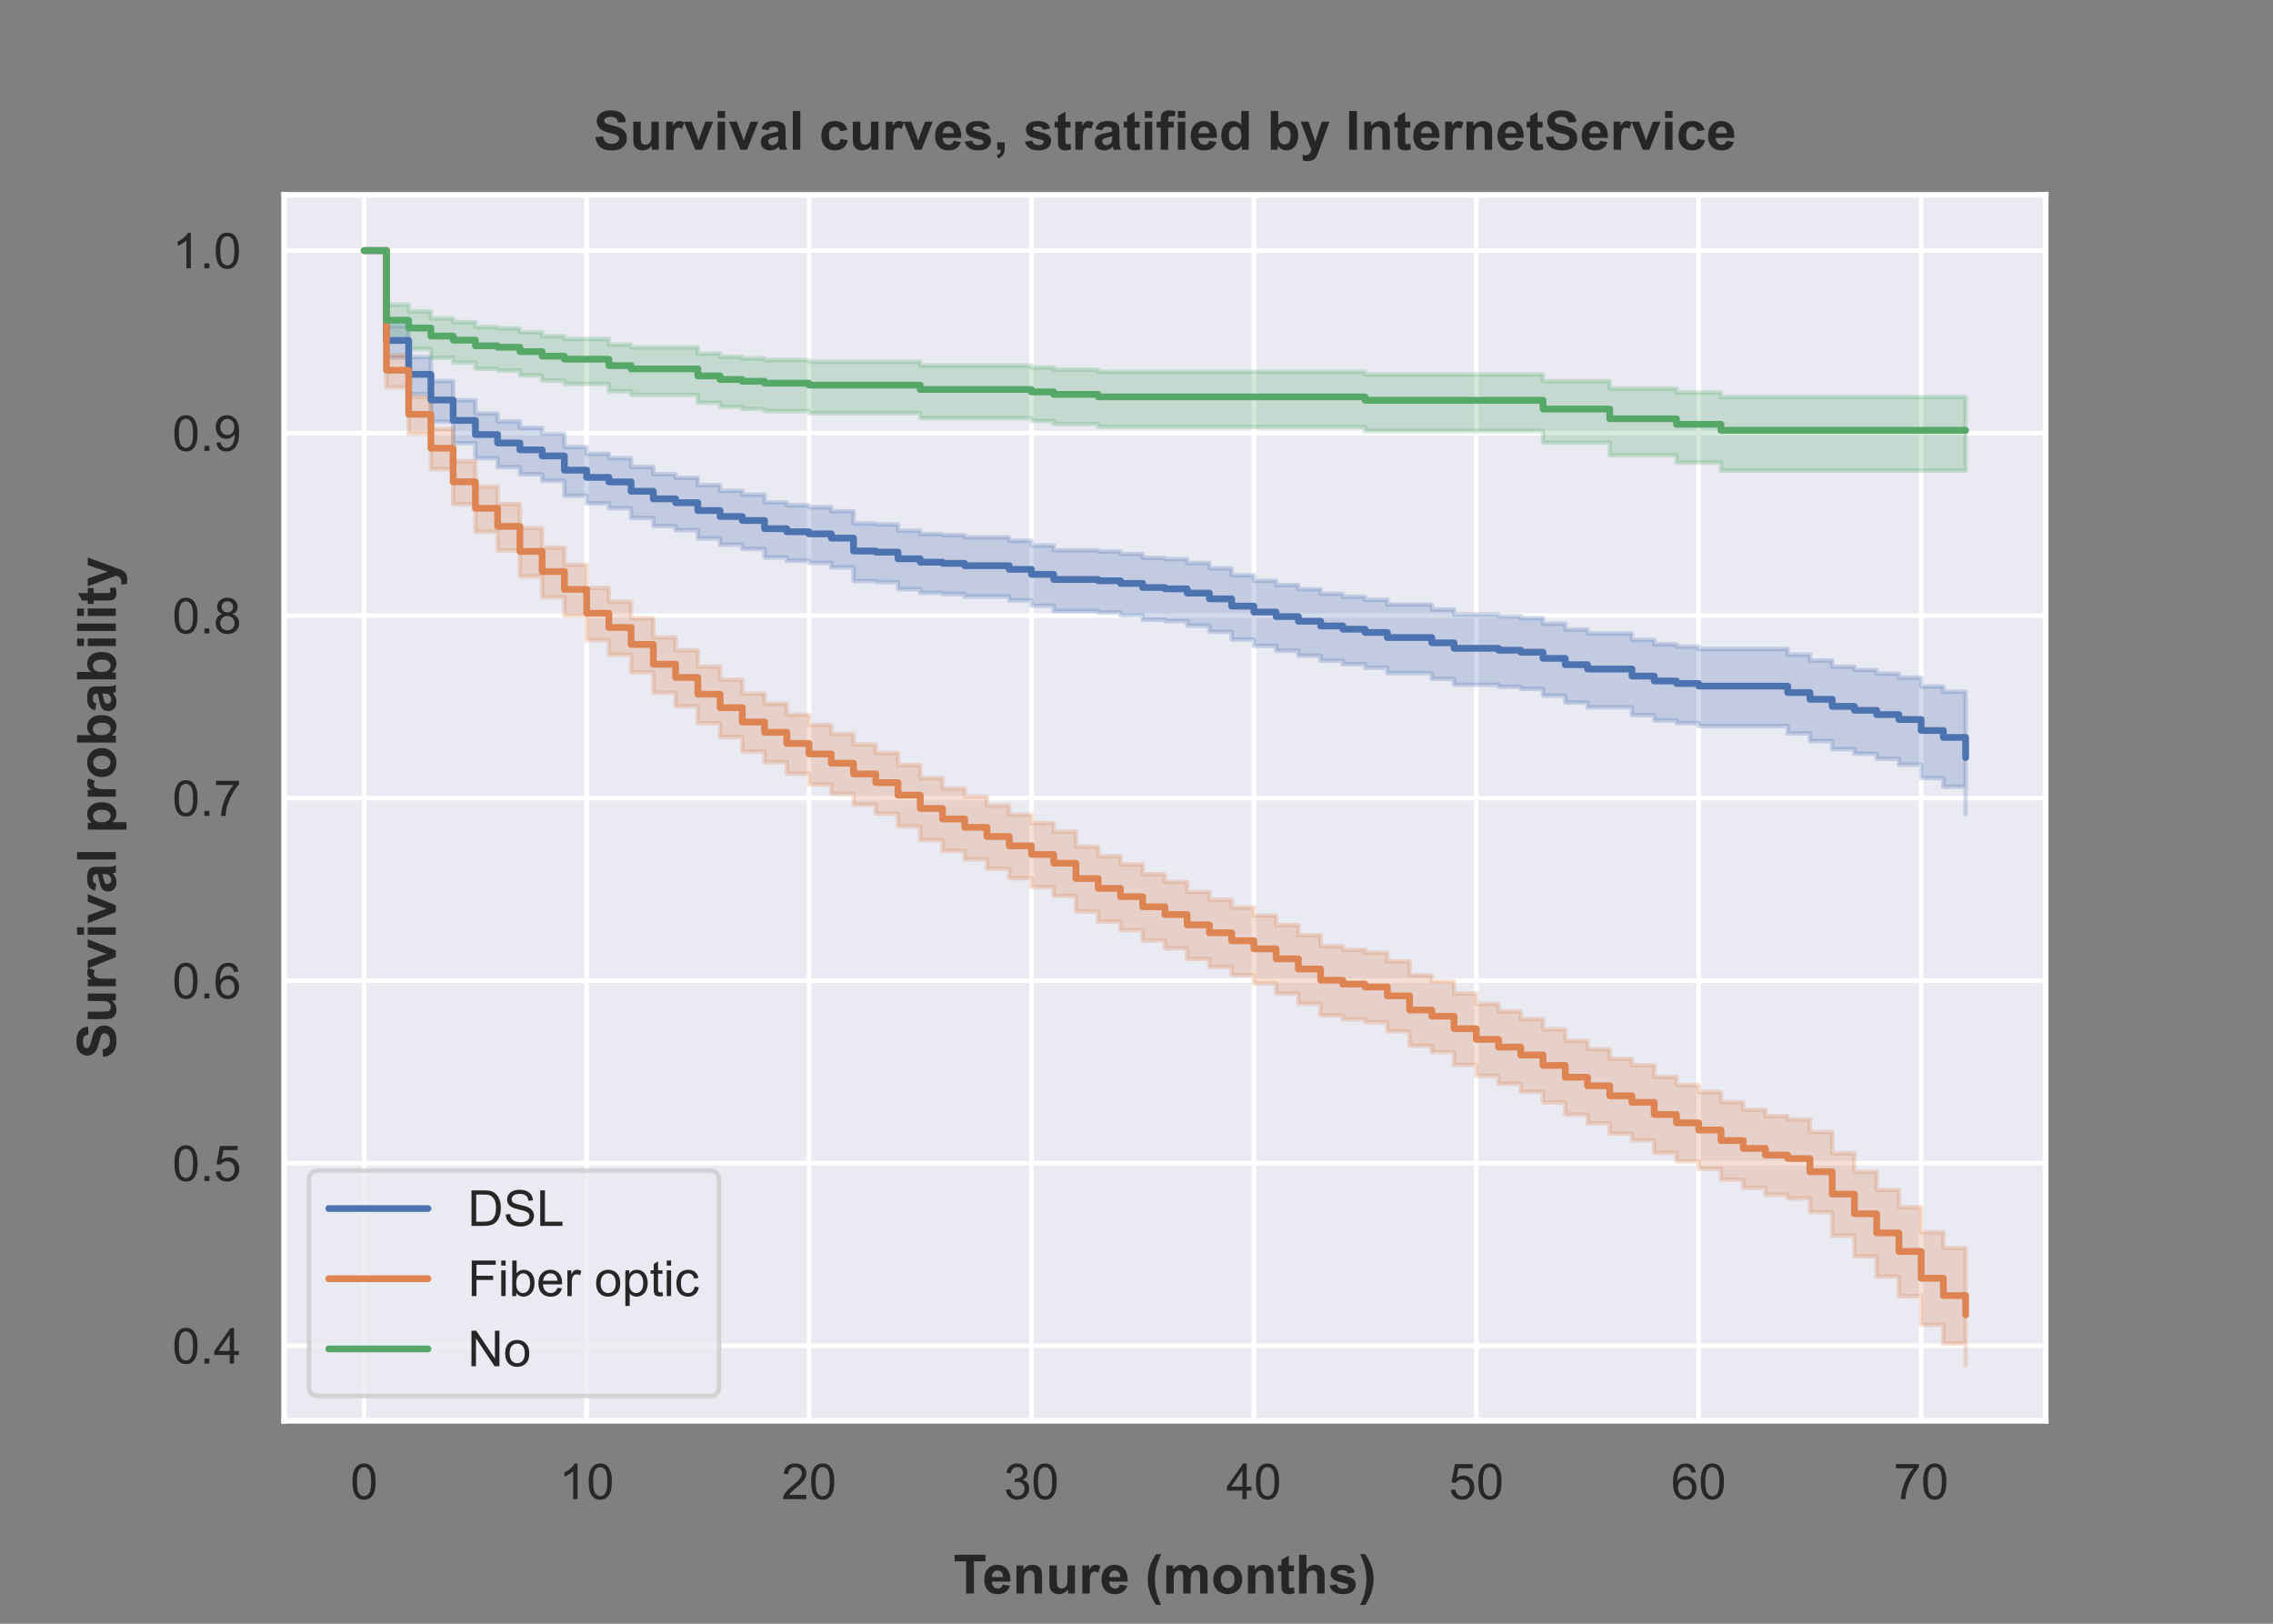<?xml version="1.0" encoding="utf-8" standalone="no"?>
<!DOCTYPE svg PUBLIC "-//W3C//DTD SVG 1.1//EN"
  "http://www.w3.org/Graphics/SVG/1.1/DTD/svg11.dtd">
<!-- Created with matplotlib (https://matplotlib.org/) -->
<svg height="360pt" version="1.1" viewBox="0 0 504 360" width="504pt" xmlns="http://www.w3.org/2000/svg" xmlns:xlink="http://www.w3.org/1999/xlink">
 <rect x="0" y="0" width="504" height="360" fill="#808080" stroke="none"/>
 <defs>
  <style type="text/css">*{stroke-linecap:butt;stroke-linejoin:round;}</style>
 </defs>
 <g id="figure_1">
  <g id="patch_1">
   <path d="M 0 360 
L 504 360 
L 504 0 
L 0 0 
z
" style="fill:none;"/>
  </g>
  <g id="axes_1">
   <g id="patch_2">
    <path d="M 63 315 
L 453.6 315 
L 453.6 43.2 
L 63 43.2 
z
" style="fill:#eaeaf2;"/>
   </g>
   <g id="matplotlib.axis_1">
    <g id="xtick_1">
     <g id="line2d_1">
      <path clip-path="url(#p4c35d95ab1)" d="M 80.755 315 
L 80.755 43.2 
" style="fill:none;stroke:#ffffff;stroke-linecap:round;"/>
     </g>
     <g id="text_1">
      <!-- 0 -->
      <g style="fill:#262626;" transform="translate(77.696 332.374)scale(0.11 -0.11)">
       <defs>
        <path d="M 4.156 35.297 
Q 4.156 48 6.766 55.734 
Q 9.375 63.484 14.516 67.672 
Q 19.672 71.875 27.484 71.875 
Q 33.25 71.875 37.594 69.547 
Q 41.938 67.234 44.766 62.859 
Q 47.609 58.5 49.219 52.219 
Q 50.828 45.953 50.828 35.297 
Q 50.828 22.703 48.234 14.969 
Q 45.656 7.234 40.5 3 
Q 35.359 -1.219 27.484 -1.219 
Q 17.141 -1.219 11.234 6.203 
Q 4.156 15.141 4.156 35.297 
z
M 13.188 35.297 
Q 13.188 17.672 17.312 11.828 
Q 21.438 6 27.484 6 
Q 33.547 6 37.672 11.859 
Q 41.797 17.719 41.797 35.297 
Q 41.797 52.984 37.672 58.781 
Q 33.547 64.594 27.391 64.594 
Q 21.344 64.594 17.719 59.469 
Q 13.188 52.938 13.188 35.297 
z
" id="ArialMT-48"/>
       </defs>
       <use xlink:href="#ArialMT-48"/>
      </g>
     </g>
    </g>
    <g id="xtick_2">
     <g id="line2d_2">
      <path clip-path="url(#p4c35d95ab1)" d="M 130.073 315 
L 130.073 43.2 
" style="fill:none;stroke:#ffffff;stroke-linecap:round;"/>
     </g>
     <g id="text_2">
      <!-- 10 -->
      <g style="fill:#262626;" transform="translate(123.956 332.374)scale(0.11 -0.11)">
       <defs>
        <path d="M 37.25 0 
L 28.469 0 
L 28.469 56 
Q 25.297 52.984 20.141 49.953 
Q 14.984 46.922 10.891 45.406 
L 10.891 53.906 
Q 18.266 57.375 23.781 62.297 
Q 29.297 67.234 31.594 71.875 
L 37.25 71.875 
z
" id="ArialMT-49"/>
       </defs>
       <use xlink:href="#ArialMT-49"/>
       <use x="55.615" xlink:href="#ArialMT-48"/>
      </g>
     </g>
    </g>
    <g id="xtick_3">
     <g id="line2d_3">
      <path clip-path="url(#p4c35d95ab1)" d="M 179.391 315 
L 179.391 43.2 
" style="fill:none;stroke:#ffffff;stroke-linecap:round;"/>
     </g>
     <g id="text_3">
      <!-- 20 -->
      <g style="fill:#262626;" transform="translate(173.274 332.374)scale(0.11 -0.11)">
       <defs>
        <path d="M 50.344 8.453 
L 50.344 0 
L 3.031 0 
Q 2.938 3.172 4.047 6.109 
Q 5.859 10.938 9.828 15.625 
Q 13.812 20.312 21.344 26.469 
Q 33.016 36.031 37.109 41.625 
Q 41.219 47.219 41.219 52.203 
Q 41.219 57.422 37.469 61 
Q 33.734 64.594 27.734 64.594 
Q 21.391 64.594 17.578 60.781 
Q 13.766 56.984 13.719 50.25 
L 4.688 51.172 
Q 5.609 61.281 11.656 66.578 
Q 17.719 71.875 27.938 71.875 
Q 38.234 71.875 44.234 66.156 
Q 50.25 60.453 50.25 52 
Q 50.25 47.703 48.484 43.547 
Q 46.734 39.406 42.656 34.812 
Q 38.578 30.219 29.109 22.219 
Q 21.188 15.578 18.938 13.203 
Q 16.703 10.844 15.234 8.453 
z
" id="ArialMT-50"/>
       </defs>
       <use xlink:href="#ArialMT-50"/>
       <use x="55.615" xlink:href="#ArialMT-48"/>
      </g>
     </g>
    </g>
    <g id="xtick_4">
     <g id="line2d_4">
      <path clip-path="url(#p4c35d95ab1)" d="M 228.709 315 
L 228.709 43.2 
" style="fill:none;stroke:#ffffff;stroke-linecap:round;"/>
     </g>
     <g id="text_4">
      <!-- 30 -->
      <g style="fill:#262626;" transform="translate(222.592 332.374)scale(0.11 -0.11)">
       <defs>
        <path d="M 4.203 18.891 
L 12.984 20.062 
Q 14.5 12.594 18.141 9.297 
Q 21.781 6 27 6 
Q 33.203 6 37.469 10.297 
Q 41.75 14.594 41.75 20.953 
Q 41.75 27 37.797 30.922 
Q 33.844 34.859 27.734 34.859 
Q 25.25 34.859 21.531 33.891 
L 22.516 41.609 
Q 23.391 41.5 23.922 41.5 
Q 29.547 41.5 34.031 44.422 
Q 38.531 47.359 38.531 53.469 
Q 38.531 58.297 35.25 61.469 
Q 31.984 64.656 26.812 64.656 
Q 21.688 64.656 18.266 61.422 
Q 14.844 58.203 13.875 51.766 
L 5.078 53.328 
Q 6.688 62.156 12.391 67.016 
Q 18.109 71.875 26.609 71.875 
Q 32.469 71.875 37.391 69.359 
Q 42.328 66.844 44.938 62.5 
Q 47.562 58.156 47.562 53.266 
Q 47.562 48.641 45.062 44.828 
Q 42.578 41.016 37.703 38.766 
Q 44.047 37.312 47.562 32.688 
Q 51.078 28.078 51.078 21.141 
Q 51.078 11.766 44.234 5.25 
Q 37.406 -1.266 26.953 -1.266 
Q 17.531 -1.266 11.297 4.344 
Q 5.078 9.969 4.203 18.891 
z
" id="ArialMT-51"/>
       </defs>
       <use xlink:href="#ArialMT-51"/>
       <use x="55.615" xlink:href="#ArialMT-48"/>
      </g>
     </g>
    </g>
    <g id="xtick_5">
     <g id="line2d_5">
      <path clip-path="url(#p4c35d95ab1)" d="M 278.027 315 
L 278.027 43.2 
" style="fill:none;stroke:#ffffff;stroke-linecap:round;"/>
     </g>
     <g id="text_5">
      <!-- 40 -->
      <g style="fill:#262626;" transform="translate(271.91 332.374)scale(0.11 -0.11)">
       <defs>
        <path d="M 32.328 0 
L 32.328 17.141 
L 1.266 17.141 
L 1.266 25.203 
L 33.938 71.578 
L 41.109 71.578 
L 41.109 25.203 
L 50.781 25.203 
L 50.781 17.141 
L 41.109 17.141 
L 41.109 0 
z
M 32.328 25.203 
L 32.328 57.469 
L 9.906 25.203 
z
" id="ArialMT-52"/>
       </defs>
       <use xlink:href="#ArialMT-52"/>
       <use x="55.615" xlink:href="#ArialMT-48"/>
      </g>
     </g>
    </g>
    <g id="xtick_6">
     <g id="line2d_6">
      <path clip-path="url(#p4c35d95ab1)" d="M 327.345 315 
L 327.345 43.2 
" style="fill:none;stroke:#ffffff;stroke-linecap:round;"/>
     </g>
     <g id="text_6">
      <!-- 50 -->
      <g style="fill:#262626;" transform="translate(321.228 332.374)scale(0.11 -0.11)">
       <defs>
        <path d="M 4.156 18.75 
L 13.375 19.531 
Q 14.406 12.797 18.141 9.391 
Q 21.875 6 27.156 6 
Q 33.5 6 37.891 10.781 
Q 42.281 15.578 42.281 23.484 
Q 42.281 31 38.062 35.344 
Q 33.844 39.703 27 39.703 
Q 22.75 39.703 19.328 37.766 
Q 15.922 35.844 13.969 32.766 
L 5.719 33.844 
L 12.641 70.609 
L 48.25 70.609 
L 48.25 62.203 
L 19.672 62.203 
L 15.828 42.969 
Q 22.266 47.469 29.344 47.469 
Q 38.719 47.469 45.156 40.969 
Q 51.609 34.469 51.609 24.266 
Q 51.609 14.547 45.953 7.469 
Q 39.062 -1.219 27.156 -1.219 
Q 17.391 -1.219 11.203 4.25 
Q 5.031 9.719 4.156 18.75 
z
" id="ArialMT-53"/>
       </defs>
       <use xlink:href="#ArialMT-53"/>
       <use x="55.615" xlink:href="#ArialMT-48"/>
      </g>
     </g>
    </g>
    <g id="xtick_7">
     <g id="line2d_7">
      <path clip-path="url(#p4c35d95ab1)" d="M 376.664 315 
L 376.664 43.2 
" style="fill:none;stroke:#ffffff;stroke-linecap:round;"/>
     </g>
     <g id="text_7">
      <!-- 60 -->
      <g style="fill:#262626;" transform="translate(370.547 332.374)scale(0.11 -0.11)">
       <defs>
        <path d="M 49.75 54.047 
L 41.016 53.375 
Q 39.844 58.547 37.703 60.891 
Q 34.125 64.656 28.906 64.656 
Q 24.703 64.656 21.531 62.312 
Q 17.391 59.281 14.984 53.469 
Q 12.594 47.656 12.5 36.922 
Q 15.672 41.75 20.266 44.094 
Q 24.859 46.438 29.891 46.438 
Q 38.672 46.438 44.844 39.969 
Q 51.031 33.5 51.031 23.25 
Q 51.031 16.5 48.125 10.719 
Q 45.219 4.938 40.141 1.859 
Q 35.062 -1.219 28.609 -1.219 
Q 17.625 -1.219 10.688 6.859 
Q 3.766 14.938 3.766 33.5 
Q 3.766 54.25 11.422 63.672 
Q 18.109 71.875 29.438 71.875 
Q 37.891 71.875 43.281 67.141 
Q 48.688 62.406 49.75 54.047 
z
M 13.875 23.188 
Q 13.875 18.656 15.797 14.5 
Q 17.719 10.359 21.188 8.172 
Q 24.656 6 28.469 6 
Q 34.031 6 38.031 10.484 
Q 42.047 14.984 42.047 22.703 
Q 42.047 30.125 38.078 34.391 
Q 34.125 38.672 28.125 38.672 
Q 22.172 38.672 18.016 34.391 
Q 13.875 30.125 13.875 23.188 
z
" id="ArialMT-54"/>
       </defs>
       <use xlink:href="#ArialMT-54"/>
       <use x="55.615" xlink:href="#ArialMT-48"/>
      </g>
     </g>
    </g>
    <g id="xtick_8">
     <g id="line2d_8">
      <path clip-path="url(#p4c35d95ab1)" d="M 425.982 315 
L 425.982 43.2 
" style="fill:none;stroke:#ffffff;stroke-linecap:round;"/>
     </g>
     <g id="text_8">
      <!-- 70 -->
      <g style="fill:#262626;" transform="translate(419.865 332.374)scale(0.11 -0.11)">
       <defs>
        <path d="M 4.734 62.203 
L 4.734 70.656 
L 51.078 70.656 
L 51.078 63.812 
Q 44.234 56.547 37.516 44.484 
Q 30.812 32.422 27.156 19.672 
Q 24.516 10.688 23.781 0 
L 14.75 0 
Q 14.891 8.453 18.062 20.406 
Q 21.234 32.375 27.172 43.484 
Q 33.109 54.594 39.797 62.203 
z
" id="ArialMT-55"/>
       </defs>
       <use xlink:href="#ArialMT-55"/>
       <use x="55.615" xlink:href="#ArialMT-48"/>
      </g>
     </g>
    </g>
    <g id="text_9">
     <!-- Tenure (months) -->
     <g style="fill:#262626;" transform="translate(211.414 353.295)scale(0.12 -0.12)">
      <defs>
       <path d="M 23.391 0 
L 23.391 59.469 
L 2.156 59.469 
L 2.156 71.578 
L 59.031 71.578 
L 59.031 59.469 
L 37.844 59.469 
L 37.844 0 
z
" id="Arial-BoldMT-84"/>
       <path d="M 37.203 16.5 
L 50.875 14.203 
Q 48.25 6.688 42.547 2.75 
Q 36.859 -1.172 28.328 -1.172 
Q 14.797 -1.172 8.297 7.672 
Q 3.172 14.75 3.172 25.531 
Q 3.172 38.422 9.906 45.719 
Q 16.656 53.031 26.953 53.031 
Q 38.531 53.031 45.219 45.391 
Q 51.906 37.75 51.609 21.969 
L 17.234 21.969 
Q 17.391 15.875 20.562 12.469 
Q 23.734 9.078 28.469 9.078 
Q 31.688 9.078 33.875 10.828 
Q 36.078 12.594 37.203 16.5 
z
M 37.984 30.375 
Q 37.844 36.328 34.906 39.422 
Q 31.984 42.531 27.781 42.531 
Q 23.297 42.531 20.359 39.266 
Q 17.438 35.984 17.484 30.375 
z
" id="Arial-BoldMT-101"/>
       <path d="M 54.344 0 
L 40.625 0 
L 40.625 26.469 
Q 40.625 34.859 39.75 37.328 
Q 38.875 39.797 36.891 41.156 
Q 34.906 42.531 32.125 42.531 
Q 28.562 42.531 25.734 40.578 
Q 22.906 38.625 21.844 35.391 
Q 20.797 32.172 20.797 23.484 
L 20.797 0 
L 7.078 0 
L 7.078 51.859 
L 19.828 51.859 
L 19.828 44.234 
Q 26.609 53.031 36.922 53.031 
Q 41.453 53.031 45.203 51.391 
Q 48.969 49.75 50.891 47.203 
Q 52.828 44.672 53.578 41.453 
Q 54.344 38.234 54.344 32.234 
z
" id="Arial-BoldMT-110"/>
       <path d="M 41.312 0 
L 41.312 7.766 
Q 38.484 3.609 33.859 1.219 
Q 29.25 -1.172 24.125 -1.172 
Q 18.891 -1.172 14.734 1.125 
Q 10.594 3.422 8.734 7.562 
Q 6.891 11.719 6.891 19.047 
L 6.891 51.859 
L 20.609 51.859 
L 20.609 28.031 
Q 20.609 17.094 21.359 14.625 
Q 22.125 12.156 24.125 10.719 
Q 26.125 9.281 29.203 9.281 
Q 32.719 9.281 35.5 11.203 
Q 38.281 13.141 39.297 15.984 
Q 40.328 18.844 40.328 29.984 
L 40.328 51.859 
L 54.047 51.859 
L 54.047 0 
z
" id="Arial-BoldMT-117"/>
       <path d="M 20.312 0 
L 6.594 0 
L 6.594 51.859 
L 19.344 51.859 
L 19.344 44.484 
Q 22.609 49.703 25.219 51.359 
Q 27.828 53.031 31.156 53.031 
Q 35.844 53.031 40.188 50.438 
L 35.938 38.484 
Q 32.469 40.719 29.5 40.719 
Q 26.609 40.719 24.609 39.125 
Q 22.609 37.547 21.453 33.391 
Q 20.312 29.25 20.312 16.016 
z
" id="Arial-BoldMT-114"/>
       <path id="Arial-BoldMT-32"/>
       <path d="M 29.938 -21.047 
L 20.516 -21.047 
Q 13.031 -9.766 9.125 2.391 
Q 5.219 14.547 5.219 25.922 
Q 5.219 40.047 10.062 52.641 
Q 14.266 63.578 20.703 72.797 
L 30.078 72.797 
Q 23.391 58.016 20.875 47.625 
Q 18.359 37.25 18.359 25.641 
Q 18.359 17.625 19.844 9.219 
Q 21.344 0.828 23.922 -6.734 
Q 25.641 -11.719 29.938 -21.047 
z
" id="Arial-BoldMT-40"/>
       <path d="M 6.156 51.859 
L 18.797 51.859 
L 18.797 44.781 
Q 25.594 53.031 34.969 53.031 
Q 39.938 53.031 43.594 50.969 
Q 47.266 48.922 49.609 44.781 
Q 53.031 48.922 56.984 50.969 
Q 60.938 53.031 65.438 53.031 
Q 71.141 53.031 75.094 50.703 
Q 79.047 48.391 81 43.891 
Q 82.422 40.578 82.422 33.156 
L 82.422 0 
L 68.703 0 
L 68.703 29.641 
Q 68.703 37.359 67.281 39.594 
Q 65.375 42.531 61.422 42.531 
Q 58.547 42.531 56 40.766 
Q 53.469 39.016 52.344 35.625 
Q 51.219 32.234 51.219 24.906 
L 51.219 0 
L 37.5 0 
L 37.5 28.422 
Q 37.5 35.984 36.766 38.172 
Q 36.031 40.375 34.484 41.453 
Q 32.953 42.531 30.328 42.531 
Q 27.156 42.531 24.609 40.812 
Q 22.078 39.109 20.969 35.891 
Q 19.875 32.672 19.875 25.203 
L 19.875 0 
L 6.156 0 
z
" id="Arial-BoldMT-109"/>
       <path d="M 4 26.656 
Q 4 33.5 7.375 39.891 
Q 10.75 46.297 16.922 49.656 
Q 23.094 53.031 30.719 53.031 
Q 42.484 53.031 50 45.391 
Q 57.516 37.75 57.516 26.078 
Q 57.516 14.312 49.922 6.562 
Q 42.328 -1.172 30.812 -1.172 
Q 23.688 -1.172 17.219 2.047 
Q 10.75 5.281 7.375 11.5 
Q 4 17.719 4 26.656 
z
M 18.062 25.922 
Q 18.062 18.219 21.719 14.109 
Q 25.391 10.016 30.766 10.016 
Q 36.141 10.016 39.766 14.109 
Q 43.406 18.219 43.406 26.031 
Q 43.406 33.641 39.766 37.734 
Q 36.141 41.844 30.766 41.844 
Q 25.391 41.844 21.719 37.734 
Q 18.062 33.641 18.062 25.922 
z
" id="Arial-BoldMT-111"/>
       <path d="M 30.953 51.859 
L 30.953 40.922 
L 21.578 40.922 
L 21.578 20.016 
Q 21.578 13.672 21.844 12.625 
Q 22.125 11.578 23.078 10.891 
Q 24.031 10.203 25.391 10.203 
Q 27.297 10.203 30.906 11.531 
L 32.078 0.875 
Q 27.297 -1.172 21.234 -1.172 
Q 17.531 -1.172 14.547 0.062 
Q 11.578 1.312 10.188 3.297 
Q 8.797 5.281 8.25 8.641 
Q 7.812 11.031 7.812 18.312 
L 7.812 40.922 
L 1.516 40.922 
L 1.516 51.859 
L 7.812 51.859 
L 7.812 62.156 
L 21.578 70.172 
L 21.578 51.859 
z
" id="Arial-BoldMT-116"/>
       <path d="M 20.844 71.578 
L 20.844 45.266 
Q 27.484 53.031 36.719 53.031 
Q 41.453 53.031 45.266 51.266 
Q 49.078 49.516 51 46.781 
Q 52.938 44.047 53.641 40.719 
Q 54.344 37.406 54.344 30.422 
L 54.344 0 
L 40.625 0 
L 40.625 27.391 
Q 40.625 35.547 39.844 37.734 
Q 39.062 39.938 37.078 41.234 
Q 35.109 42.531 32.125 42.531 
Q 28.719 42.531 26.031 40.859 
Q 23.344 39.203 22.094 35.859 
Q 20.844 32.516 20.844 25.984 
L 20.844 0 
L 7.125 0 
L 7.125 71.578 
z
" id="Arial-BoldMT-104"/>
       <path d="M 2.344 14.797 
L 16.109 16.891 
Q 17 12.891 19.672 10.812 
Q 22.359 8.734 27.203 8.734 
Q 32.516 8.734 35.203 10.688 
Q 37.016 12.062 37.016 14.359 
Q 37.016 15.922 36.031 16.938 
Q 35.016 17.922 31.453 18.75 
Q 14.844 22.406 10.406 25.438 
Q 4.25 29.641 4.25 37.109 
Q 4.25 43.844 9.562 48.438 
Q 14.891 53.031 26.078 53.031 
Q 36.719 53.031 41.891 49.562 
Q 47.078 46.094 49.031 39.312 
L 36.078 36.922 
Q 35.25 39.938 32.922 41.547 
Q 30.609 43.172 26.312 43.172 
Q 20.906 43.172 18.562 41.656 
Q 17 40.578 17 38.875 
Q 17 37.406 18.359 36.375 
Q 20.219 35.016 31.172 32.516 
Q 42.141 30.031 46.484 26.422 
Q 50.781 22.75 50.781 16.219 
Q 50.781 9.078 44.828 3.953 
Q 38.875 -1.172 27.203 -1.172 
Q 16.609 -1.172 10.422 3.125 
Q 4.25 7.422 2.344 14.797 
z
" id="Arial-BoldMT-115"/>
       <path d="M 3.375 -21.047 
Q 7.422 -12.359 9.078 -7.719 
Q 10.75 -3.078 12.156 2.969 
Q 13.578 9.031 14.25 14.469 
Q 14.938 19.922 14.938 25.641 
Q 14.938 37.25 12.453 47.625 
Q 9.969 58.016 3.266 72.797 
L 12.594 72.797 
Q 19.969 62.312 24.047 50.531 
Q 28.125 38.766 28.125 26.656 
Q 28.125 16.453 24.906 4.781 
Q 21.234 -8.297 12.844 -21.047 
z
" id="Arial-BoldMT-41"/>
      </defs>
      <use xlink:href="#Arial-BoldMT-84"/>
      <use x="53.709" xlink:href="#Arial-BoldMT-101"/>
      <use x="109.324" xlink:href="#Arial-BoldMT-110"/>
      <use x="170.408" xlink:href="#Arial-BoldMT-117"/>
      <use x="231.492" xlink:href="#Arial-BoldMT-114"/>
      <use x="270.408" xlink:href="#Arial-BoldMT-101"/>
      <use x="326.023" xlink:href="#Arial-BoldMT-32"/>
      <use x="353.807" xlink:href="#Arial-BoldMT-40"/>
      <use x="387.107" xlink:href="#Arial-BoldMT-109"/>
      <use x="476.023" xlink:href="#Arial-BoldMT-111"/>
      <use x="537.107" xlink:href="#Arial-BoldMT-110"/>
      <use x="598.191" xlink:href="#Arial-BoldMT-116"/>
      <use x="631.492" xlink:href="#Arial-BoldMT-104"/>
      <use x="692.576" xlink:href="#Arial-BoldMT-115"/>
      <use x="748.191" xlink:href="#Arial-BoldMT-41"/>
     </g>
    </g>
   </g>
   <g id="matplotlib.axis_2">
    <g id="ytick_1">
     <g id="line2d_9">
      <path clip-path="url(#p4c35d95ab1)" d="M 63 298.363 
L 453.6 298.363 
" style="fill:none;stroke:#ffffff;stroke-linecap:round;"/>
     </g>
     <g id="text_10">
      <!-- 0.4 -->
      <g style="fill:#262626;" transform="translate(38.21 302.3)scale(0.11 -0.11)">
       <defs>
        <path d="M 9.078 0 
L 9.078 10.016 
L 19.094 10.016 
L 19.094 0 
z
" id="ArialMT-46"/>
       </defs>
       <use xlink:href="#ArialMT-48"/>
       <use x="55.615" xlink:href="#ArialMT-46"/>
       <use x="83.398" xlink:href="#ArialMT-52"/>
      </g>
     </g>
    </g>
    <g id="ytick_2">
     <g id="line2d_10">
      <path clip-path="url(#p4c35d95ab1)" d="M 63 257.895 
L 453.6 257.895 
" style="fill:none;stroke:#ffffff;stroke-linecap:round;"/>
     </g>
     <g id="text_11">
      <!-- 0.5 -->
      <g style="fill:#262626;" transform="translate(38.21 261.832)scale(0.11 -0.11)">
       <use xlink:href="#ArialMT-48"/>
       <use x="55.615" xlink:href="#ArialMT-46"/>
       <use x="83.398" xlink:href="#ArialMT-53"/>
      </g>
     </g>
    </g>
    <g id="ytick_3">
     <g id="line2d_11">
      <path clip-path="url(#p4c35d95ab1)" d="M 63 217.427 
L 453.6 217.427 
" style="fill:none;stroke:#ffffff;stroke-linecap:round;"/>
     </g>
     <g id="text_12">
      <!-- 0.6 -->
      <g style="fill:#262626;" transform="translate(38.21 221.364)scale(0.11 -0.11)">
       <use xlink:href="#ArialMT-48"/>
       <use x="55.615" xlink:href="#ArialMT-46"/>
       <use x="83.398" xlink:href="#ArialMT-54"/>
      </g>
     </g>
    </g>
    <g id="ytick_4">
     <g id="line2d_12">
      <path clip-path="url(#p4c35d95ab1)" d="M 63 176.959 
L 453.6 176.959 
" style="fill:none;stroke:#ffffff;stroke-linecap:round;"/>
     </g>
     <g id="text_13">
      <!-- 0.7 -->
      <g style="fill:#262626;" transform="translate(38.21 180.896)scale(0.11 -0.11)">
       <use xlink:href="#ArialMT-48"/>
       <use x="55.615" xlink:href="#ArialMT-46"/>
       <use x="83.398" xlink:href="#ArialMT-55"/>
      </g>
     </g>
    </g>
    <g id="ytick_5">
     <g id="line2d_13">
      <path clip-path="url(#p4c35d95ab1)" d="M 63 136.491 
L 453.6 136.491 
" style="fill:none;stroke:#ffffff;stroke-linecap:round;"/>
     </g>
     <g id="text_14">
      <!-- 0.8 -->
      <g style="fill:#262626;" transform="translate(38.21 140.428)scale(0.11 -0.11)">
       <defs>
        <path d="M 17.672 38.812 
Q 12.203 40.828 9.562 44.531 
Q 6.938 48.25 6.938 53.422 
Q 6.938 61.234 12.547 66.547 
Q 18.172 71.875 27.484 71.875 
Q 36.859 71.875 42.578 66.422 
Q 48.297 60.984 48.297 53.172 
Q 48.297 48.188 45.672 44.5 
Q 43.062 40.828 37.75 38.812 
Q 44.344 36.672 47.781 31.875 
Q 51.219 27.094 51.219 20.453 
Q 51.219 11.281 44.719 5.031 
Q 38.234 -1.219 27.641 -1.219 
Q 17.047 -1.219 10.547 5.047 
Q 4.047 11.328 4.047 20.703 
Q 4.047 27.688 7.594 32.391 
Q 11.141 37.109 17.672 38.812 
z
M 15.922 53.719 
Q 15.922 48.641 19.188 45.406 
Q 22.469 42.188 27.688 42.188 
Q 32.766 42.188 36.016 45.375 
Q 39.266 48.578 39.266 53.219 
Q 39.266 58.062 35.906 61.359 
Q 32.562 64.656 27.594 64.656 
Q 22.562 64.656 19.234 61.422 
Q 15.922 58.203 15.922 53.719 
z
M 13.094 20.656 
Q 13.094 16.891 14.875 13.375 
Q 16.656 9.859 20.172 7.922 
Q 23.688 6 27.734 6 
Q 34.031 6 38.125 10.047 
Q 42.234 14.109 42.234 20.359 
Q 42.234 26.703 38.016 30.859 
Q 33.797 35.016 27.438 35.016 
Q 21.234 35.016 17.156 30.906 
Q 13.094 26.812 13.094 20.656 
z
" id="ArialMT-56"/>
       </defs>
       <use xlink:href="#ArialMT-48"/>
       <use x="55.615" xlink:href="#ArialMT-46"/>
       <use x="83.398" xlink:href="#ArialMT-56"/>
      </g>
     </g>
    </g>
    <g id="ytick_6">
     <g id="line2d_14">
      <path clip-path="url(#p4c35d95ab1)" d="M 63 96.023 
L 453.6 96.023 
" style="fill:none;stroke:#ffffff;stroke-linecap:round;"/>
     </g>
     <g id="text_15">
      <!-- 0.9 -->
      <g style="fill:#262626;" transform="translate(38.21 99.959)scale(0.11 -0.11)">
       <defs>
        <path d="M 5.469 16.547 
L 13.922 17.328 
Q 14.984 11.375 18.016 8.688 
Q 21.047 6 25.781 6 
Q 29.828 6 32.875 7.859 
Q 35.938 9.719 37.891 12.812 
Q 39.844 15.922 41.156 21.188 
Q 42.484 26.469 42.484 31.938 
Q 42.484 32.516 42.438 33.688 
Q 39.797 29.5 35.234 26.875 
Q 30.672 24.266 25.344 24.266 
Q 16.453 24.266 10.297 30.703 
Q 4.156 37.156 4.156 47.703 
Q 4.156 58.594 10.578 65.234 
Q 17 71.875 26.656 71.875 
Q 33.641 71.875 39.422 68.109 
Q 45.219 64.359 48.219 57.391 
Q 51.219 50.438 51.219 37.25 
Q 51.219 23.531 48.234 15.406 
Q 45.266 7.281 39.375 3.031 
Q 33.5 -1.219 25.594 -1.219 
Q 17.188 -1.219 11.859 3.438 
Q 6.547 8.109 5.469 16.547 
z
M 41.453 48.141 
Q 41.453 55.719 37.422 60.156 
Q 33.406 64.594 27.734 64.594 
Q 21.875 64.594 17.531 59.812 
Q 13.188 55.031 13.188 47.406 
Q 13.188 40.578 17.312 36.297 
Q 21.438 32.031 27.484 32.031 
Q 33.594 32.031 37.516 36.297 
Q 41.453 40.578 41.453 48.141 
z
" id="ArialMT-57"/>
       </defs>
       <use xlink:href="#ArialMT-48"/>
       <use x="55.615" xlink:href="#ArialMT-46"/>
       <use x="83.398" xlink:href="#ArialMT-57"/>
      </g>
     </g>
    </g>
    <g id="ytick_7">
     <g id="line2d_15">
      <path clip-path="url(#p4c35d95ab1)" d="M 63 55.555 
L 453.6 55.555 
" style="fill:none;stroke:#ffffff;stroke-linecap:round;"/>
     </g>
     <g id="text_16">
      <!-- 1.0 -->
      <g style="fill:#262626;" transform="translate(38.21 59.491)scale(0.11 -0.11)">
       <use xlink:href="#ArialMT-49"/>
       <use x="55.615" xlink:href="#ArialMT-46"/>
       <use x="83.398" xlink:href="#ArialMT-48"/>
      </g>
     </g>
    </g>
    <g id="text_17">
     <!-- Survival probability -->
     <g style="fill:#262626;" transform="translate(25.684 234.778)rotate(-90)scale(0.12 -0.12)">
      <defs>
       <path d="M 3.609 23.297 
L 17.672 24.656 
Q 18.953 17.578 22.828 14.25 
Q 26.703 10.938 33.297 10.938 
Q 40.281 10.938 43.812 13.891 
Q 47.359 16.844 47.359 20.797 
Q 47.359 23.344 45.875 25.125 
Q 44.391 26.906 40.672 28.219 
Q 38.141 29.109 29.109 31.344 
Q 17.484 34.234 12.797 38.422 
Q 6.203 44.344 6.203 52.828 
Q 6.203 58.297 9.297 63.062 
Q 12.406 67.828 18.234 70.312 
Q 24.078 72.797 32.328 72.797 
Q 45.797 72.797 52.609 66.891 
Q 59.422 60.984 59.766 51.125 
L 45.312 50.484 
Q 44.391 56 41.328 58.422 
Q 38.281 60.844 32.172 60.844 
Q 25.875 60.844 22.312 58.25 
Q 20.016 56.594 20.016 53.812 
Q 20.016 51.266 22.172 49.469 
Q 24.906 47.172 35.453 44.672 
Q 46 42.188 51.047 39.516 
Q 56.109 36.859 58.953 32.25 
Q 61.812 27.641 61.812 20.844 
Q 61.812 14.703 58.391 9.328 
Q 54.984 3.953 48.734 1.344 
Q 42.484 -1.266 33.156 -1.266 
Q 19.578 -1.266 12.297 5 
Q 5.031 11.281 3.609 23.297 
z
" id="Arial-BoldMT-83"/>
       <path d="M 21.438 0 
L 0.531 51.859 
L 14.938 51.859 
L 24.703 25.391 
L 27.547 16.547 
Q 28.656 19.922 28.953 21 
Q 29.641 23.188 30.422 25.391 
L 40.281 51.859 
L 54.391 51.859 
L 33.797 0 
z
" id="Arial-BoldMT-118"/>
       <path d="M 7.172 58.891 
L 7.172 71.578 
L 20.906 71.578 
L 20.906 58.891 
z
M 7.172 0 
L 7.172 51.859 
L 20.906 51.859 
L 20.906 0 
z
" id="Arial-BoldMT-105"/>
       <path d="M 17.438 36.031 
L 4.984 38.281 
Q 7.078 45.797 12.203 49.406 
Q 17.328 53.031 27.438 53.031 
Q 36.625 53.031 41.109 50.859 
Q 45.609 48.688 47.438 45.344 
Q 49.266 42 49.266 33.062 
L 49.125 17.047 
Q 49.125 10.203 49.781 6.953 
Q 50.438 3.719 52.25 0 
L 38.672 0 
Q 38.141 1.375 37.359 4.047 
Q 37.016 5.281 36.859 5.672 
Q 33.344 2.25 29.344 0.531 
Q 25.344 -1.172 20.797 -1.172 
Q 12.797 -1.172 8.172 3.172 
Q 3.562 7.516 3.562 14.156 
Q 3.562 18.562 5.656 22 
Q 7.766 25.438 11.547 27.266 
Q 15.328 29.109 22.469 30.469 
Q 32.078 32.281 35.797 33.844 
L 35.797 35.203 
Q 35.797 39.156 33.844 40.844 
Q 31.891 42.531 26.469 42.531 
Q 22.797 42.531 20.75 41.094 
Q 18.703 39.656 17.438 36.031 
z
M 35.797 24.906 
Q 33.156 24.031 27.438 22.797 
Q 21.734 21.578 19.969 20.406 
Q 17.281 18.5 17.281 15.578 
Q 17.281 12.703 19.422 10.594 
Q 21.578 8.5 24.906 8.5 
Q 28.609 8.5 31.984 10.938 
Q 34.469 12.797 35.25 15.484 
Q 35.797 17.234 35.797 22.172 
z
" id="Arial-BoldMT-97"/>
       <path d="M 7.172 0 
L 7.172 71.578 
L 20.906 71.578 
L 20.906 0 
z
" id="Arial-BoldMT-108"/>
       <path d="M 6.781 51.859 
L 19.578 51.859 
L 19.578 44.234 
Q 22.078 48.141 26.312 50.578 
Q 30.562 53.031 35.75 53.031 
Q 44.781 53.031 51.078 45.953 
Q 57.375 38.875 57.375 26.219 
Q 57.375 13.234 51.016 6.031 
Q 44.672 -1.172 35.641 -1.172 
Q 31.344 -1.172 27.844 0.531 
Q 24.359 2.25 20.516 6.391 
L 20.516 -19.734 
L 6.781 -19.734 
z
M 20.359 26.812 
Q 20.359 18.062 23.828 13.891 
Q 27.297 9.719 32.281 9.719 
Q 37.062 9.719 40.234 13.547 
Q 43.406 17.391 43.406 26.125 
Q 43.406 34.281 40.125 38.234 
Q 36.859 42.188 32.031 42.188 
Q 27 42.188 23.672 38.297 
Q 20.359 34.422 20.359 26.812 
z
" id="Arial-BoldMT-112"/>
       <path d="M 6.594 0 
L 6.594 71.578 
L 20.312 71.578 
L 20.312 45.797 
Q 26.656 53.031 35.359 53.031 
Q 44.828 53.031 51.031 46.172 
Q 57.234 39.312 57.234 26.469 
Q 57.234 13.188 50.906 6 
Q 44.578 -1.172 35.547 -1.172 
Q 31.109 -1.172 26.781 1.047 
Q 22.469 3.266 19.344 7.625 
L 19.344 0 
z
M 20.219 27.047 
Q 20.219 19 22.75 15.141 
Q 26.312 9.672 32.234 9.672 
Q 36.766 9.672 39.969 13.547 
Q 43.172 17.438 43.172 25.781 
Q 43.172 34.672 39.938 38.594 
Q 36.719 42.531 31.688 42.531 
Q 26.766 42.531 23.484 38.688 
Q 20.219 34.859 20.219 27.047 
z
" id="Arial-BoldMT-98"/>
       <path d="M 0.688 51.859 
L 15.281 51.859 
L 27.688 15.047 
L 39.797 51.859 
L 54 51.859 
L 35.688 1.953 
L 32.422 -7.078 
Q 30.609 -11.625 28.969 -14.016 
Q 27.344 -16.406 25.219 -17.891 
Q 23.094 -19.391 19.984 -20.219 
Q 16.891 -21.047 12.984 -21.047 
Q 9.031 -21.047 5.219 -20.219 
L 4 -9.469 
Q 7.234 -10.109 9.812 -10.109 
Q 14.594 -10.109 16.891 -7.297 
Q 19.188 -4.5 20.406 -0.141 
z
" id="Arial-BoldMT-121"/>
      </defs>
      <use xlink:href="#Arial-BoldMT-83"/>
      <use x="66.699" xlink:href="#Arial-BoldMT-117"/>
      <use x="127.783" xlink:href="#Arial-BoldMT-114"/>
      <use x="166.699" xlink:href="#Arial-BoldMT-118"/>
      <use x="222.314" xlink:href="#Arial-BoldMT-105"/>
      <use x="250.098" xlink:href="#Arial-BoldMT-118"/>
      <use x="305.713" xlink:href="#Arial-BoldMT-97"/>
      <use x="361.328" xlink:href="#Arial-BoldMT-108"/>
      <use x="389.111" xlink:href="#Arial-BoldMT-32"/>
      <use x="416.895" xlink:href="#Arial-BoldMT-112"/>
      <use x="477.979" xlink:href="#Arial-BoldMT-114"/>
      <use x="516.895" xlink:href="#Arial-BoldMT-111"/>
      <use x="577.979" xlink:href="#Arial-BoldMT-98"/>
      <use x="639.062" xlink:href="#Arial-BoldMT-97"/>
      <use x="694.678" xlink:href="#Arial-BoldMT-98"/>
      <use x="755.762" xlink:href="#Arial-BoldMT-105"/>
      <use x="783.545" xlink:href="#Arial-BoldMT-108"/>
      <use x="811.328" xlink:href="#Arial-BoldMT-105"/>
      <use x="839.111" xlink:href="#Arial-BoldMT-116"/>
      <use x="872.412" xlink:href="#Arial-BoldMT-121"/>
     </g>
    </g>
   </g>
   <g id="PolyCollection_1">
    <defs>
     <path d="M 80.755 -304.445 
L 80.755 -304.445 
L 85.686 -304.445 
L 85.686 -280.706 
L 90.618 -280.706 
L 90.618 -272.619 
L 95.55 -272.619 
L 95.55 -266.548 
L 100.482 -266.548 
L 100.482 -261.738 
L 105.414 -261.738 
L 105.414 -258.418 
L 110.345 -258.418 
L 110.345 -256.443 
L 115.277 -256.443 
L 115.277 -254.841 
L 120.209 -254.841 
L 120.209 -253.412 
L 125.141 -253.412 
L 125.141 -250.082 
L 130.073 -250.082 
L 130.073 -248.397 
L 135.005 -248.397 
L 135.005 -247.327 
L 139.936 -247.327 
L 139.936 -245.15 
L 144.868 -245.15 
L 144.868 -243.377 
L 149.8 -243.377 
L 149.8 -242.472 
L 154.732 -242.472 
L 154.732 -240.637 
L 159.664 -240.637 
L 159.664 -239.244 
L 164.595 -239.244 
L 164.595 -238.308 
L 169.527 -238.308 
L 169.527 -236.407 
L 174.459 -236.407 
L 174.459 -235.681 
L 179.391 -235.681 
L 179.391 -235.19 
L 184.323 -235.19 
L 184.323 -234.197 
L 189.255 -234.197 
L 189.255 -231.179 
L 194.186 -231.179 
L 194.186 -230.924 
L 199.118 -230.924 
L 199.118 -229.365 
L 204.05 -229.365 
L 204.05 -228.567 
L 208.982 -228.567 
L 208.982 -228.297 
L 213.914 -228.297 
L 213.914 -227.743 
L 218.845 -227.743 
L 218.845 -227.743 
L 223.777 -227.743 
L 223.777 -226.882 
L 228.709 -226.882 
L 228.709 -225.708 
L 233.641 -225.708 
L 233.641 -224.512 
L 238.573 -224.512 
L 238.573 -224.512 
L 243.505 -224.512 
L 243.505 -224.203 
L 248.436 -224.203 
L 248.436 -223.575 
L 253.368 -223.575 
L 253.368 -222.616 
L 258.3 -222.616 
L 258.3 -222.288 
L 263.232 -222.288 
L 263.232 -221.287 
L 268.164 -221.287 
L 268.164 -219.927 
L 273.095 -219.927 
L 273.095 -218.206 
L 278.027 -218.206 
L 278.027 -216.806 
L 282.959 -216.806 
L 282.959 -215.733 
L 287.891 -215.733 
L 287.891 -214.636 
L 292.823 -214.636 
L 292.823 -213.513 
L 297.755 -213.513 
L 297.755 -212.744 
L 302.686 -212.744 
L 302.686 -211.962 
L 307.618 -211.962 
L 307.618 -210.759 
L 312.55 -210.759 
L 312.55 -210.759 
L 317.482 -210.759 
L 317.482 -209.492 
L 322.414 -209.492 
L 322.414 -208.189 
L 327.345 -208.189 
L 327.345 -208.189 
L 332.277 -208.189 
L 332.277 -207.73 
L 337.209 -207.73 
L 337.209 -207.256 
L 342.141 -207.256 
L 342.141 -205.77 
L 347.073 -205.77 
L 347.073 -204.242 
L 352.005 -204.242 
L 352.005 -203.186 
L 356.936 -203.186 
L 356.936 -203.186 
L 361.868 -203.186 
L 361.868 -201.477 
L 366.8 -201.477 
L 366.8 -200.286 
L 371.732 -200.286 
L 371.732 -199.666 
L 376.664 -199.666 
L 376.664 -199.021 
L 381.595 -199.021 
L 381.595 -199.021 
L 386.527 -199.021 
L 386.527 -199.021 
L 391.459 -199.021 
L 391.459 -199.021 
L 396.391 -199.021 
L 396.391 -197.401 
L 401.323 -197.401 
L 401.323 -195.691 
L 406.255 -195.691 
L 406.255 -193.892 
L 411.186 -193.892 
L 411.186 -192.895 
L 416.118 -192.895 
L 416.118 -191.779 
L 421.05 -191.779 
L 421.05 -190.474 
L 425.982 -190.474 
L 425.982 -187.517 
L 430.914 -187.517 
L 430.914 -185.583 
L 435.845 -185.583 
L 435.845 -179.496 
L 435.845 -203.578 
L 435.845 -203.578 
L 435.845 -206.615 
L 430.914 -206.615 
L 430.914 -207.784 
L 425.982 -207.784 
L 425.982 -209.75 
L 421.05 -209.75 
L 421.05 -210.645 
L 416.118 -210.645 
L 416.118 -211.448 
L 411.186 -211.448 
L 411.186 -212.188 
L 406.255 -212.188 
L 406.255 -213.554 
L 401.323 -213.554 
L 401.323 -214.861 
L 396.391 -214.861 
L 396.391 -216.109 
L 391.459 -216.109 
L 391.459 -216.109 
L 386.527 -216.109 
L 386.527 -216.109 
L 381.595 -216.109 
L 381.595 -216.109 
L 376.664 -216.109 
L 376.664 -216.633 
L 371.732 -216.633 
L 371.732 -217.14 
L 366.8 -217.14 
L 366.8 -218.121 
L 361.868 -218.121 
L 361.868 -219.535 
L 356.936 -219.535 
L 356.936 -219.535 
L 352.005 -219.535 
L 352.005 -220.421 
L 347.073 -220.421 
L 347.073 -221.706 
L 342.141 -221.706 
L 342.141 -222.959 
L 337.209 -222.959 
L 337.209 -223.36 
L 332.277 -223.36 
L 332.277 -223.752 
L 327.345 -223.752 
L 327.345 -223.752 
L 322.414 -223.752 
L 322.414 -224.872 
L 317.482 -224.872 
L 317.482 -225.963 
L 312.55 -225.963 
L 312.55 -225.963 
L 307.618 -225.963 
L 307.618 -227.006 
L 302.686 -227.006 
L 302.686 -227.686 
L 297.755 -227.686 
L 297.755 -228.355 
L 292.823 -228.355 
L 292.823 -229.335 
L 287.891 -229.335 
L 287.891 -230.294 
L 282.959 -230.294 
L 282.959 -231.233 
L 278.027 -231.233 
L 278.027 -232.461 
L 273.095 -232.461 
L 273.095 -233.969 
L 268.164 -233.969 
L 268.164 -235.16 
L 263.232 -235.16 
L 263.232 -236.037 
L 258.3 -236.037 
L 258.3 -236.325 
L 253.368 -236.325 
L 253.368 -237.169 
L 248.436 -237.169 
L 248.436 -237.722 
L 243.505 -237.722 
L 243.505 -237.995 
L 238.573 -237.995 
L 238.573 -237.995 
L 233.641 -237.995 
L 233.641 -239.054 
L 228.709 -239.054 
L 228.709 -240.095 
L 223.777 -240.095 
L 223.777 -240.86 
L 218.845 -240.86 
L 218.845 -240.86 
L 213.914 -240.86 
L 213.914 -241.354 
L 208.982 -241.354 
L 208.982 -241.596 
L 204.05 -241.596 
L 204.05 -242.31 
L 199.118 -242.31 
L 199.118 -243.708 
L 194.186 -243.708 
L 194.186 -243.936 
L 189.255 -243.936 
L 189.255 -246.644 
L 184.323 -246.644 
L 184.323 -247.534 
L 179.391 -247.534 
L 179.391 -247.975 
L 174.459 -247.975 
L 174.459 -248.626 
L 169.527 -248.626 
L 169.527 -250.333 
L 164.595 -250.333 
L 164.595 -251.173 
L 159.664 -251.173 
L 159.664 -252.423 
L 154.732 -252.423 
L 154.732 -254.068 
L 149.8 -254.068 
L 149.8 -254.879 
L 144.868 -254.879 
L 144.868 -256.468 
L 139.936 -256.468 
L 139.936 -258.419 
L 135.005 -258.419 
L 135.005 -259.377 
L 130.073 -259.377 
L 130.073 -260.886 
L 125.141 -260.886 
L 125.141 -263.86 
L 120.209 -263.86 
L 120.209 -265.136 
L 115.277 -265.136 
L 115.277 -266.563 
L 110.345 -266.563 
L 110.345 -268.323 
L 105.414 -268.323 
L 105.414 -271.269 
L 100.482 -271.269 
L 100.482 -275.511 
L 95.55 -275.511 
L 95.55 -280.808 
L 90.618 -280.808 
L 90.618 -287.722 
L 85.686 -287.722 
L 85.686 -304.445 
L 80.755 -304.445 
z
" id="m0300d49fba" style="stroke:#4c72b0;stroke-opacity:0.25;"/>
    </defs>
    <g clip-path="url(#p4c35d95ab1)">
     <use style="fill:#4c72b0;fill-opacity:0.25;stroke:#4c72b0;stroke-opacity:0.25;" x="0" xlink:href="#m0300d49fba" y="360"/>
    </g>
   </g>
   <g id="PolyCollection_2">
    <defs>
     <path d="M 80.755 -304.445 
L 80.755 -304.445 
L 85.686 -304.445 
L 85.686 -274.147 
L 90.618 -274.147 
L 90.618 -263.825 
L 95.55 -263.825 
L 95.55 -255.972 
L 100.482 -255.972 
L 100.482 -248.198 
L 105.414 -248.198 
L 105.414 -242.091 
L 110.345 -242.091 
L 110.345 -237.946 
L 115.277 -237.946 
L 115.277 -232.205 
L 120.209 -232.205 
L 120.209 -227.583 
L 125.141 -227.583 
L 125.141 -223.515 
L 130.073 -223.515 
L 130.073 -218.075 
L 135.005 -218.075 
L 135.005 -214.826 
L 139.936 -214.826 
L 139.936 -210.955 
L 144.868 -210.955 
L 144.868 -206.458 
L 149.8 -206.458 
L 149.8 -203.442 
L 154.732 -203.442 
L 154.732 -199.65 
L 159.664 -199.65 
L 159.664 -196.588 
L 164.595 -196.588 
L 164.595 -193.342 
L 169.527 -193.342 
L 169.527 -191.001 
L 174.459 -191.001 
L 174.459 -188.47 
L 179.391 -188.47 
L 179.391 -186.084 
L 184.323 -186.084 
L 184.323 -183.994 
L 189.255 -183.994 
L 189.255 -181.564 
L 194.186 -181.564 
L 194.186 -179.593 
L 199.118 -179.593 
L 199.118 -176.764 
L 204.05 -176.764 
L 204.05 -173.736 
L 208.982 -173.736 
L 208.982 -171.364 
L 213.914 -171.364 
L 213.914 -169.476 
L 218.845 -169.476 
L 218.845 -167.392 
L 223.777 -167.392 
L 223.777 -165.288 
L 228.709 -165.288 
L 228.709 -163.338 
L 233.641 -163.338 
L 233.641 -161.359 
L 238.573 -161.359 
L 238.573 -157.891 
L 243.505 -157.891 
L 243.505 -155.667 
L 248.436 -155.667 
L 248.436 -153.79 
L 253.368 -153.79 
L 253.368 -151.5 
L 258.3 -151.5 
L 258.3 -149.754 
L 263.232 -149.754 
L 263.232 -147.407 
L 268.164 -147.407 
L 268.164 -145.624 
L 273.095 -145.624 
L 273.095 -143.817 
L 278.027 -143.817 
L 278.027 -141.992 
L 282.959 -141.992 
L 282.959 -139.727 
L 287.891 -139.727 
L 287.891 -137.424 
L 292.823 -137.424 
L 292.823 -134.878 
L 297.755 -134.878 
L 297.755 -134.016 
L 302.686 -134.016 
L 302.686 -133.358 
L 307.618 -133.358 
L 307.618 -131.343 
L 312.55 -131.343 
L 312.55 -128.139 
L 317.482 -128.139 
L 317.482 -126.742 
L 322.414 -126.742 
L 322.414 -123.9 
L 327.345 -123.9 
L 327.345 -121.479 
L 332.277 -121.479 
L 332.277 -119.74 
L 337.209 -119.74 
L 337.209 -117.952 
L 342.141 -117.952 
L 342.141 -115.587 
L 347.073 -115.587 
L 347.073 -112.889 
L 352.005 -112.889 
L 352.005 -110.949 
L 356.936 -110.949 
L 356.936 -108.668 
L 361.868 -108.668 
L 361.868 -107.173 
L 366.8 -107.173 
L 366.8 -104.405 
L 371.732 -104.405 
L 371.732 -102.503 
L 376.664 -102.503 
L 376.664 -100.865 
L 381.595 -100.865 
L 381.595 -98.45 
L 386.527 -98.45 
L 386.527 -96.64 
L 391.459 -96.64 
L 391.459 -95.119 
L 396.391 -95.119 
L 396.391 -94.313 
L 401.323 -94.313 
L 401.323 -91.254 
L 406.255 -91.254 
L 406.255 -86.04 
L 411.186 -86.04 
L 411.186 -81.46 
L 416.118 -81.46 
L 416.118 -76.973 
L 421.05 -76.973 
L 421.05 -72.619 
L 425.982 -72.619 
L 425.982 -66.274 
L 430.914 -66.274 
L 430.914 -62.121 
L 435.845 -62.121 
L 435.845 -57.355 
L 435.845 -79.578 
L 435.845 -79.578 
L 435.845 -83.293 
L 430.914 -83.293 
L 430.914 -86.819 
L 425.982 -86.819 
L 425.982 -92.338 
L 421.05 -92.338 
L 421.05 -96.178 
L 416.118 -96.178 
L 416.118 -100.179 
L 411.186 -100.179 
L 411.186 -104.301 
L 406.255 -104.301 
L 406.255 -109.013 
L 401.323 -109.013 
L 401.323 -111.796 
L 396.391 -111.796 
L 396.391 -112.536 
L 391.459 -112.536 
L 391.459 -113.944 
L 386.527 -113.944 
L 386.527 -115.628 
L 381.595 -115.628 
L 381.595 -117.885 
L 376.664 -117.885 
L 376.664 -119.422 
L 371.732 -119.422 
L 371.732 -121.213 
L 366.8 -121.213 
L 366.8 -123.821 
L 361.868 -123.821 
L 361.868 -125.233 
L 356.936 -125.233 
L 356.936 -127.394 
L 352.005 -127.394 
L 352.005 -129.235 
L 347.073 -129.235 
L 347.073 -131.799 
L 342.141 -131.799 
L 342.141 -134.049 
L 337.209 -134.049 
L 337.209 -135.752 
L 332.277 -135.752 
L 332.277 -137.411 
L 327.345 -137.411 
L 327.345 -139.724 
L 322.414 -139.724 
L 322.414 -142.439 
L 317.482 -142.439 
L 317.482 -143.774 
L 312.55 -143.774 
L 312.55 -146.837 
L 307.618 -146.837 
L 307.618 -148.765 
L 302.686 -148.765 
L 302.686 -149.394 
L 297.755 -149.394 
L 297.755 -150.221 
L 292.823 -150.221 
L 292.823 -152.662 
L 287.891 -152.662 
L 287.891 -154.87 
L 282.959 -154.87 
L 282.959 -157.042 
L 278.027 -157.042 
L 278.027 -158.792 
L 273.095 -158.792 
L 273.095 -160.525 
L 268.164 -160.525 
L 268.164 -162.235 
L 263.232 -162.235 
L 263.232 -164.485 
L 258.3 -164.485 
L 258.3 -166.159 
L 253.368 -166.159 
L 253.368 -168.354 
L 248.436 -168.354 
L 248.436 -170.154 
L 243.505 -170.154 
L 243.505 -172.287 
L 238.573 -172.287 
L 238.573 -175.611 
L 233.641 -175.611 
L 233.641 -177.508 
L 228.709 -177.508 
L 228.709 -179.377 
L 223.777 -179.377 
L 223.777 -181.393 
L 218.845 -181.393 
L 218.845 -183.389 
L 213.914 -183.389 
L 213.914 -185.198 
L 208.982 -185.198 
L 208.982 -187.469 
L 204.05 -187.469 
L 204.05 -190.366 
L 199.118 -190.366 
L 199.118 -193.072 
L 194.186 -193.072 
L 194.186 -194.955 
L 189.255 -194.955 
L 189.255 -197.278 
L 184.323 -197.278 
L 184.323 -199.274 
L 179.391 -199.274 
L 179.391 -201.552 
L 174.459 -201.552 
L 174.459 -203.966 
L 169.527 -203.966 
L 169.527 -206.198 
L 164.595 -206.198 
L 164.595 -209.291 
L 159.664 -209.291 
L 159.664 -212.205 
L 154.732 -212.205 
L 154.732 -215.809 
L 149.8 -215.809 
L 149.8 -218.671 
L 144.868 -218.671 
L 144.868 -222.93 
L 139.936 -222.93 
L 139.936 -226.588 
L 135.005 -226.588 
L 135.005 -229.653 
L 130.073 -229.653 
L 130.073 -234.77 
L 125.141 -234.77 
L 125.141 -238.587 
L 120.209 -238.587 
L 120.209 -242.911 
L 115.277 -242.911 
L 115.277 -248.26 
L 110.345 -248.26 
L 110.345 -252.107 
L 105.414 -252.107 
L 105.414 -257.748 
L 100.482 -257.748 
L 100.482 -264.873 
L 95.55 -264.873 
L 95.55 -272 
L 90.618 -272 
L 90.618 -281.222 
L 85.686 -281.222 
L 85.686 -304.445 
L 80.755 -304.445 
z
" id="mb2f98e788c" style="stroke:#dd8452;stroke-opacity:0.25;"/>
    </defs>
    <g clip-path="url(#p4c35d95ab1)">
     <use style="fill:#dd8452;fill-opacity:0.25;stroke:#dd8452;stroke-opacity:0.25;" x="0" xlink:href="#mb2f98e788c" y="360"/>
    </g>
   </g>
   <g id="PolyCollection_3">
    <defs>
     <path d="M 80.755 -304.445 
L 80.755 -304.445 
L 85.686 -304.445 
L 85.686 -284.584 
L 90.618 -284.584 
L 90.618 -282.641 
L 95.55 -282.641 
L 95.55 -280.642 
L 100.482 -280.642 
L 100.482 -279.619 
L 105.414 -279.619 
L 105.414 -278.215 
L 110.345 -278.215 
L 110.345 -277.858 
L 115.277 -277.858 
L 115.277 -276.759 
L 120.209 -276.759 
L 120.209 -275.641 
L 125.141 -275.641 
L 125.141 -274.876 
L 130.073 -274.876 
L 130.073 -274.876 
L 135.005 -274.876 
L 135.005 -273.274 
L 139.936 -273.274 
L 139.936 -272.459 
L 144.868 -272.459 
L 144.868 -272.459 
L 149.8 -272.459 
L 149.8 -272.459 
L 154.732 -272.459 
L 154.732 -270.705 
L 159.664 -270.705 
L 159.664 -269.807 
L 164.595 -269.807 
L 164.595 -269.349 
L 169.527 -269.349 
L 169.527 -268.881 
L 174.459 -268.881 
L 174.459 -268.881 
L 179.391 -268.881 
L 179.391 -268.39 
L 184.323 -268.39 
L 184.323 -268.39 
L 189.255 -268.39 
L 189.255 -268.39 
L 194.186 -268.39 
L 194.186 -268.39 
L 199.118 -268.39 
L 199.118 -268.39 
L 204.05 -268.39 
L 204.05 -267.271 
L 208.982 -267.271 
L 208.982 -267.271 
L 213.914 -267.271 
L 213.914 -267.271 
L 218.845 -267.271 
L 218.845 -267.271 
L 223.777 -267.271 
L 223.777 -267.271 
L 228.709 -267.271 
L 228.709 -266.643 
L 233.641 -266.643 
L 233.641 -266.004 
L 238.573 -266.004 
L 238.573 -266.004 
L 243.505 -266.004 
L 243.505 -265.345 
L 248.436 -265.345 
L 248.436 -265.345 
L 253.368 -265.345 
L 253.368 -265.345 
L 258.3 -265.345 
L 258.3 -265.345 
L 263.232 -265.345 
L 263.232 -265.345 
L 268.164 -265.345 
L 268.164 -265.345 
L 273.095 -265.345 
L 273.095 -265.345 
L 278.027 -265.345 
L 278.027 -265.345 
L 282.959 -265.345 
L 282.959 -265.345 
L 287.891 -265.345 
L 287.891 -265.345 
L 292.823 -265.345 
L 292.823 -265.345 
L 297.755 -265.345 
L 297.755 -265.345 
L 302.686 -265.345 
L 302.686 -264.424 
L 307.618 -264.424 
L 307.618 -264.424 
L 312.55 -264.424 
L 312.55 -264.424 
L 317.482 -264.424 
L 317.482 -264.424 
L 322.414 -264.424 
L 322.414 -264.424 
L 327.345 -264.424 
L 327.345 -264.424 
L 332.277 -264.424 
L 332.277 -264.424 
L 337.209 -264.424 
L 337.209 -264.424 
L 342.141 -264.424 
L 342.141 -261.891 
L 347.073 -261.891 
L 347.073 -261.891 
L 352.005 -261.891 
L 352.005 -261.891 
L 356.936 -261.891 
L 356.936 -259.064 
L 361.868 -259.064 
L 361.868 -259.064 
L 366.8 -259.064 
L 366.8 -259.064 
L 371.732 -259.064 
L 371.732 -257.436 
L 376.664 -257.436 
L 376.664 -257.436 
L 381.595 -257.436 
L 381.595 -255.66 
L 386.527 -255.66 
L 386.527 -255.66 
L 391.459 -255.66 
L 391.459 -255.66 
L 396.391 -255.66 
L 396.391 -255.66 
L 401.323 -255.66 
L 401.323 -255.66 
L 406.255 -255.66 
L 406.255 -255.66 
L 411.186 -255.66 
L 411.186 -255.66 
L 416.118 -255.66 
L 416.118 -255.66 
L 421.05 -255.66 
L 421.05 -255.66 
L 425.982 -255.66 
L 425.982 -255.66 
L 430.914 -255.66 
L 430.914 -255.66 
L 435.845 -255.66 
L 435.845 -255.66 
L 435.845 -271.977 
L 435.845 -271.977 
L 435.845 -271.977 
L 430.914 -271.977 
L 430.914 -271.977 
L 425.982 -271.977 
L 425.982 -271.977 
L 421.05 -271.977 
L 421.05 -271.977 
L 416.118 -271.977 
L 416.118 -271.977 
L 411.186 -271.977 
L 411.186 -271.977 
L 406.255 -271.977 
L 406.255 -271.977 
L 401.323 -271.977 
L 401.323 -271.977 
L 396.391 -271.977 
L 396.391 -271.977 
L 391.459 -271.977 
L 391.459 -271.977 
L 386.527 -271.977 
L 386.527 -271.977 
L 381.595 -271.977 
L 381.595 -272.951 
L 376.664 -272.951 
L 376.664 -272.951 
L 371.732 -272.951 
L 371.732 -273.859 
L 366.8 -273.859 
L 366.8 -273.859 
L 361.868 -273.859 
L 361.868 -273.859 
L 356.936 -273.859 
L 356.936 -275.492 
L 352.005 -275.492 
L 352.005 -275.492 
L 347.073 -275.492 
L 347.073 -275.492 
L 342.141 -275.492 
L 342.141 -276.969 
L 337.209 -276.969 
L 337.209 -276.969 
L 332.277 -276.969 
L 332.277 -276.969 
L 327.345 -276.969 
L 327.345 -276.969 
L 322.414 -276.969 
L 322.414 -276.969 
L 317.482 -276.969 
L 317.482 -276.969 
L 312.55 -276.969 
L 312.55 -276.969 
L 307.618 -276.969 
L 307.618 -276.969 
L 302.686 -276.969 
L 302.686 -277.567 
L 297.755 -277.567 
L 297.755 -277.567 
L 292.823 -277.567 
L 292.823 -277.567 
L 287.891 -277.567 
L 287.891 -277.567 
L 282.959 -277.567 
L 282.959 -277.567 
L 278.027 -277.567 
L 278.027 -277.567 
L 273.095 -277.567 
L 273.095 -277.567 
L 268.164 -277.567 
L 268.164 -277.567 
L 263.232 -277.567 
L 263.232 -277.567 
L 258.3 -277.567 
L 258.3 -277.567 
L 253.368 -277.567 
L 253.368 -277.567 
L 248.436 -277.567 
L 248.436 -277.567 
L 243.505 -277.567 
L 243.505 -278.044 
L 238.573 -278.044 
L 238.573 -278.044 
L 233.641 -278.044 
L 233.641 -278.507 
L 228.709 -278.507 
L 228.709 -278.964 
L 223.777 -278.964 
L 223.777 -278.964 
L 218.845 -278.964 
L 218.845 -278.964 
L 213.914 -278.964 
L 213.914 -278.964 
L 208.982 -278.964 
L 208.982 -278.964 
L 204.05 -278.964 
L 204.05 -279.799 
L 199.118 -279.799 
L 199.118 -279.799 
L 194.186 -279.799 
L 194.186 -279.799 
L 189.255 -279.799 
L 189.255 -279.799 
L 184.323 -279.799 
L 184.323 -279.799 
L 179.391 -279.799 
L 179.391 -280.176 
L 174.459 -280.176 
L 174.459 -280.176 
L 169.527 -280.176 
L 169.527 -280.539 
L 164.595 -280.539 
L 164.595 -280.895 
L 159.664 -280.895 
L 159.664 -281.594 
L 154.732 -281.594 
L 154.732 -282.959 
L 149.8 -282.959 
L 149.8 -282.959 
L 144.868 -282.959 
L 144.868 -282.959 
L 139.936 -282.959 
L 139.936 -283.599 
L 135.005 -283.599 
L 135.005 -284.854 
L 130.073 -284.854 
L 130.073 -284.854 
L 125.141 -284.854 
L 125.141 -285.456 
L 120.209 -285.456 
L 120.209 -286.336 
L 115.277 -286.336 
L 115.277 -287.199 
L 110.345 -287.199 
L 110.345 -287.479 
L 105.414 -287.479 
L 105.414 -288.582 
L 100.482 -288.582 
L 100.482 -289.386 
L 95.55 -289.386 
L 95.55 -290.948 
L 90.618 -290.948 
L 90.618 -292.455 
L 85.686 -292.455 
L 85.686 -304.445 
L 80.755 -304.445 
z
" id="md5d8d1d3c4" style="stroke:#55a868;stroke-opacity:0.25;"/>
    </defs>
    <g clip-path="url(#p4c35d95ab1)">
     <use style="fill:#55a868;fill-opacity:0.25;stroke:#55a868;stroke-opacity:0.25;" x="0" xlink:href="#md5d8d1d3c4" y="360"/>
    </g>
   </g>
   <g id="line2d_16">
    <path clip-path="url(#p4c35d95ab1)" d="M 80.755 55.555 
L 85.686 55.555 
L 85.686 75.487 
L 90.618 75.487 
L 90.618 82.994 
L 95.55 82.994 
L 95.55 88.682 
L 100.482 88.682 
L 100.482 93.211 
L 105.414 93.211 
L 105.414 96.347 
L 110.345 96.347 
L 110.345 98.216 
L 115.277 98.216 
L 115.277 99.731 
L 120.209 99.731 
L 120.209 101.084 
L 125.141 101.084 
L 125.141 104.238 
L 130.073 104.238 
L 130.073 105.836 
L 135.005 105.836 
L 135.005 106.85 
L 139.936 106.85 
L 139.936 108.915 
L 144.868 108.915 
L 144.868 110.597 
L 149.8 110.597 
L 149.8 111.455 
L 154.732 111.455 
L 154.732 113.195 
L 159.664 113.195 
L 159.664 114.516 
L 164.595 114.516 
L 164.595 115.405 
L 169.527 115.405 
L 169.527 117.209 
L 174.459 117.209 
L 174.459 117.898 
L 179.391 117.898 
L 179.391 118.364 
L 184.323 118.364 
L 184.323 119.306 
L 189.255 119.306 
L 189.255 122.169 
L 194.186 122.169 
L 194.186 122.41 
L 199.118 122.41 
L 199.118 123.889 
L 204.05 123.889 
L 204.05 124.645 
L 208.982 124.645 
L 208.982 124.9 
L 213.914 124.9 
L 213.914 125.424 
L 223.777 125.424 
L 223.777 126.237 
L 228.709 126.237 
L 228.709 127.344 
L 233.641 127.344 
L 233.641 128.471 
L 243.505 128.471 
L 243.505 128.761 
L 248.436 128.761 
L 248.436 129.352 
L 253.368 129.352 
L 253.368 130.252 
L 258.3 130.252 
L 258.3 130.56 
L 263.232 130.56 
L 263.232 131.498 
L 268.164 131.498 
L 268.164 132.772 
L 273.095 132.772 
L 273.095 134.385 
L 278.027 134.385 
L 278.027 135.698 
L 282.959 135.698 
L 282.959 136.703 
L 287.891 136.703 
L 287.891 137.73 
L 292.823 137.73 
L 292.823 138.78 
L 297.755 138.78 
L 297.755 139.498 
L 302.686 139.498 
L 302.686 140.228 
L 307.618 140.228 
L 307.618 141.35 
L 317.482 141.35 
L 317.482 142.527 
L 322.414 142.527 
L 322.414 143.736 
L 332.277 143.736 
L 332.277 144.161 
L 337.209 144.161 
L 337.209 144.598 
L 342.141 144.598 
L 342.141 145.964 
L 347.073 145.964 
L 347.073 147.367 
L 352.005 147.367 
L 352.005 148.336 
L 361.868 148.336 
L 361.868 149.893 
L 366.8 149.893 
L 366.8 150.976 
L 371.732 150.976 
L 371.732 151.537 
L 376.664 151.537 
L 376.664 152.119 
L 396.391 152.119 
L 396.391 153.546 
L 401.323 153.546 
L 401.323 155.046 
L 406.255 155.046 
L 406.255 156.619 
L 411.186 156.619 
L 411.186 157.481 
L 416.118 157.481 
L 416.118 158.433 
L 421.05 158.433 
L 421.05 159.523 
L 425.982 159.523 
L 425.982 161.958 
L 430.914 161.958 
L 430.914 163.488 
L 435.845 163.488 
L 435.845 167.95 
L 435.845 167.95 
" style="fill:none;stroke:#4c72b0;stroke-linecap:round;stroke-width:1.5;"/>
   </g>
   <g id="line2d_17">
    <path clip-path="url(#p4c35d95ab1)" d="M 80.755 55.555 
L 85.686 55.555 
L 85.686 82.089 
L 90.618 82.089 
L 90.618 91.87 
L 95.55 91.87 
L 95.55 99.366 
L 100.482 99.366 
L 100.482 106.822 
L 105.414 106.822 
L 105.414 112.7 
L 110.345 112.7 
L 110.345 116.7 
L 115.277 116.7 
L 115.277 122.25 
L 120.209 122.25 
L 120.209 126.726 
L 125.141 126.726 
L 125.141 130.671 
L 130.073 130.671 
L 130.073 135.955 
L 135.005 135.955 
L 135.005 139.114 
L 139.936 139.114 
L 139.936 142.882 
L 144.868 142.882 
L 144.868 147.263 
L 149.8 147.263 
L 149.8 150.205 
L 154.732 150.205 
L 154.732 153.906 
L 159.664 153.906 
L 159.664 156.896 
L 164.595 156.896 
L 164.595 160.069 
L 169.527 160.069 
L 169.527 162.356 
L 174.459 162.356 
L 174.459 164.831 
L 179.391 164.831 
L 179.391 167.166 
L 184.323 167.166 
L 184.323 169.21 
L 189.255 169.21 
L 189.255 171.589 
L 194.186 171.589 
L 194.186 173.517 
L 199.118 173.517 
L 199.118 176.287 
L 204.05 176.287 
L 204.05 179.251 
L 208.982 179.251 
L 208.982 181.575 
L 213.914 181.575 
L 213.914 183.425 
L 218.845 183.425 
L 218.845 185.466 
L 223.777 185.466 
L 223.777 187.528 
L 228.709 187.528 
L 228.709 189.439 
L 233.641 189.439 
L 233.641 191.378 
L 238.573 191.378 
L 238.573 194.777 
L 243.505 194.777 
L 243.505 196.958 
L 248.436 196.958 
L 248.436 198.797 
L 253.368 198.797 
L 253.368 201.041 
L 258.3 201.041 
L 258.3 202.753 
L 263.232 202.753 
L 263.232 205.054 
L 268.164 205.054 
L 268.164 206.801 
L 273.095 206.801 
L 273.095 208.572 
L 278.027 208.572 
L 278.027 210.361 
L 282.959 210.361 
L 282.959 212.582 
L 287.891 212.582 
L 287.891 214.839 
L 292.823 214.839 
L 292.823 217.334 
L 297.755 217.334 
L 297.755 218.18 
L 302.686 218.18 
L 302.686 218.824 
L 307.618 218.824 
L 307.618 220.797 
L 312.55 220.797 
L 312.55 223.933 
L 317.482 223.933 
L 317.482 225.3 
L 322.414 225.3 
L 322.414 228.08 
L 327.345 228.08 
L 327.345 230.449 
L 332.277 230.449 
L 332.277 232.15 
L 337.209 232.15 
L 337.209 233.896 
L 342.141 233.896 
L 342.141 236.206 
L 347.073 236.206 
L 347.073 238.838 
L 352.005 238.838 
L 352.005 240.731 
L 356.936 240.731 
L 356.936 242.954 
L 361.868 242.954 
L 361.868 244.408 
L 366.8 244.408 
L 366.8 247.098 
L 371.732 247.098 
L 371.732 248.946 
L 376.664 248.946 
L 376.664 250.535 
L 381.595 250.535 
L 381.595 252.872 
L 386.527 252.872 
L 386.527 254.621 
L 391.459 254.621 
L 391.459 256.087 
L 396.391 256.087 
L 396.391 256.86 
L 401.323 256.86 
L 401.323 259.783 
L 406.255 259.783 
L 406.255 264.75 
L 411.186 264.75 
L 411.186 269.105 
L 416.118 269.105 
L 416.118 273.352 
L 421.05 273.352 
L 421.05 277.453 
L 425.982 277.453 
L 425.982 283.392 
L 430.914 283.392 
L 430.914 287.236 
L 435.845 287.236 
L 435.845 291.481 
L 435.845 291.481 
" style="fill:none;stroke:#dd8452;stroke-linecap:round;stroke-width:1.5;"/>
   </g>
   <g id="line2d_18">
    <path clip-path="url(#p4c35d95ab1)" d="M 80.755 55.555 
L 85.686 55.555 
L 85.686 70.996 
L 90.618 70.996 
L 90.618 72.721 
L 95.55 72.721 
L 95.55 74.5 
L 100.482 74.5 
L 100.482 75.413 
L 105.414 75.413 
L 105.414 76.664 
L 110.345 76.664 
L 110.345 76.983 
L 115.277 76.983 
L 115.277 77.961 
L 120.209 77.961 
L 120.209 78.958 
L 125.141 78.958 
L 125.141 79.64 
L 135.005 79.64 
L 135.005 81.064 
L 139.936 81.064 
L 139.936 81.789 
L 154.732 81.789 
L 154.732 83.341 
L 159.664 83.341 
L 159.664 84.137 
L 164.595 84.137 
L 164.595 84.541 
L 169.527 84.541 
L 169.527 84.955 
L 179.391 84.955 
L 179.391 85.387 
L 204.05 85.387 
L 204.05 86.355 
L 228.709 86.355 
L 228.709 86.892 
L 233.641 86.892 
L 233.641 87.437 
L 243.505 87.437 
L 243.505 87.998 
L 302.686 87.998 
L 302.686 88.743 
L 342.141 88.743 
L 342.141 90.688 
L 356.936 90.688 
L 356.936 92.849 
L 371.732 92.849 
L 371.732 94.073 
L 381.595 94.073 
L 381.595 95.4 
L 435.845 95.4 
L 435.845 95.4 
" style="fill:none;stroke:#55a868;stroke-linecap:round;stroke-width:1.5;"/>
   </g>
   <g id="patch_3">
    <path d="M 63 315 
L 63 43.2 
" style="fill:none;stroke:#ffffff;stroke-linecap:square;stroke-linejoin:miter;stroke-width:1.25;"/>
   </g>
   <g id="patch_4">
    <path d="M 453.6 315 
L 453.6 43.2 
" style="fill:none;stroke:#ffffff;stroke-linecap:square;stroke-linejoin:miter;stroke-width:1.25;"/>
   </g>
   <g id="patch_5">
    <path d="M 63 315 
L 453.6 315 
" style="fill:none;stroke:#ffffff;stroke-linecap:square;stroke-linejoin:miter;stroke-width:1.25;"/>
   </g>
   <g id="patch_6">
    <path d="M 63 43.2 
L 453.6 43.2 
" style="fill:none;stroke:#ffffff;stroke-linecap:square;stroke-linejoin:miter;stroke-width:1.25;"/>
   </g>
   <g id="text_18">
    <!-- Survival curves, stratified by InternetService -->
    <g style="fill:#262626;" transform="translate(131.585 33.2)scale(0.12 -0.12)">
     <defs>
      <path d="M 52.391 36.531 
L 38.875 34.078 
Q 38.188 38.141 35.766 40.188 
Q 33.344 42.234 29.5 42.234 
Q 24.359 42.234 21.312 38.688 
Q 18.266 35.156 18.266 26.859 
Q 18.266 17.625 21.359 13.812 
Q 24.469 10.016 29.688 10.016 
Q 33.594 10.016 36.078 12.234 
Q 38.578 14.453 39.594 19.875 
L 53.078 17.578 
Q 50.984 8.297 45.016 3.562 
Q 39.062 -1.172 29.047 -1.172 
Q 17.672 -1.172 10.906 6 
Q 4.156 13.188 4.156 25.875 
Q 4.156 38.719 10.938 45.875 
Q 17.719 53.031 29.297 53.031 
Q 38.766 53.031 44.359 48.953 
Q 49.953 44.875 52.391 36.531 
z
" id="Arial-BoldMT-99"/>
      <path d="M 6.844 13.719 
L 20.562 13.719 
L 20.562 3.906 
Q 20.562 -2.047 19.531 -5.484 
Q 18.5 -8.938 15.641 -11.672 
Q 12.797 -14.406 8.406 -15.969 
L 5.719 -10.297 
Q 9.859 -8.938 11.609 -6.547 
Q 13.375 -4.156 13.484 0 
L 6.844 0 
z
" id="Arial-BoldMT-44"/>
      <path d="M 1.172 51.859 
L 8.797 51.859 
L 8.797 55.766 
Q 8.797 62.312 10.188 65.531 
Q 11.578 68.75 15.312 70.766 
Q 19.047 72.797 24.75 72.797 
Q 30.609 72.797 36.234 71.047 
L 34.375 61.469 
Q 31.109 62.25 28.078 62.25 
Q 25.094 62.25 23.797 60.859 
Q 22.516 59.469 22.516 55.516 
L 22.516 51.859 
L 32.766 51.859 
L 32.766 41.062 
L 22.516 41.062 
L 22.516 0 
L 8.797 0 
L 8.797 41.062 
L 1.172 41.062 
z
" id="Arial-BoldMT-102"/>
      <path d="M 54.734 0 
L 42 0 
L 42 7.625 
Q 38.812 3.172 34.484 1 
Q 30.172 -1.172 25.781 -1.172 
Q 16.844 -1.172 10.469 6.031 
Q 4.109 13.234 4.109 26.125 
Q 4.109 39.312 10.297 46.172 
Q 16.5 53.031 25.984 53.031 
Q 34.672 53.031 41.016 45.797 
L 41.016 71.578 
L 54.734 71.578 
z
M 18.109 27.047 
Q 18.109 18.75 20.406 15.047 
Q 23.734 9.672 29.688 9.672 
Q 34.422 9.672 37.734 13.688 
Q 41.062 17.719 41.062 25.734 
Q 41.062 34.672 37.844 38.594 
Q 34.625 42.531 29.594 42.531 
Q 24.703 42.531 21.406 38.641 
Q 18.109 34.766 18.109 27.047 
z
" id="Arial-BoldMT-100"/>
      <path d="M 6.844 0 
L 6.844 71.578 
L 21.297 71.578 
L 21.297 0 
z
" id="Arial-BoldMT-73"/>
     </defs>
     <use xlink:href="#Arial-BoldMT-83"/>
     <use x="66.699" xlink:href="#Arial-BoldMT-117"/>
     <use x="127.783" xlink:href="#Arial-BoldMT-114"/>
     <use x="166.699" xlink:href="#Arial-BoldMT-118"/>
     <use x="222.314" xlink:href="#Arial-BoldMT-105"/>
     <use x="250.098" xlink:href="#Arial-BoldMT-118"/>
     <use x="305.713" xlink:href="#Arial-BoldMT-97"/>
     <use x="361.328" xlink:href="#Arial-BoldMT-108"/>
     <use x="389.111" xlink:href="#Arial-BoldMT-32"/>
     <use x="416.895" xlink:href="#Arial-BoldMT-99"/>
     <use x="472.51" xlink:href="#Arial-BoldMT-117"/>
     <use x="533.594" xlink:href="#Arial-BoldMT-114"/>
     <use x="572.51" xlink:href="#Arial-BoldMT-118"/>
     <use x="628.125" xlink:href="#Arial-BoldMT-101"/>
     <use x="683.74" xlink:href="#Arial-BoldMT-115"/>
     <use x="739.355" xlink:href="#Arial-BoldMT-44"/>
     <use x="767.139" xlink:href="#Arial-BoldMT-32"/>
     <use x="794.922" xlink:href="#Arial-BoldMT-115"/>
     <use x="850.537" xlink:href="#Arial-BoldMT-116"/>
     <use x="883.838" xlink:href="#Arial-BoldMT-114"/>
     <use x="922.754" xlink:href="#Arial-BoldMT-97"/>
     <use x="978.369" xlink:href="#Arial-BoldMT-116"/>
     <use x="1011.67" xlink:href="#Arial-BoldMT-105"/>
     <use x="1039.453" xlink:href="#Arial-BoldMT-102"/>
     <use x="1072.754" xlink:href="#Arial-BoldMT-105"/>
     <use x="1100.537" xlink:href="#Arial-BoldMT-101"/>
     <use x="1156.152" xlink:href="#Arial-BoldMT-100"/>
     <use x="1217.236" xlink:href="#Arial-BoldMT-32"/>
     <use x="1245.02" xlink:href="#Arial-BoldMT-98"/>
     <use x="1306.104" xlink:href="#Arial-BoldMT-121"/>
     <use x="1361.719" xlink:href="#Arial-BoldMT-32"/>
     <use x="1389.502" xlink:href="#Arial-BoldMT-73"/>
     <use x="1417.285" xlink:href="#Arial-BoldMT-110"/>
     <use x="1478.369" xlink:href="#Arial-BoldMT-116"/>
     <use x="1511.67" xlink:href="#Arial-BoldMT-101"/>
     <use x="1567.285" xlink:href="#Arial-BoldMT-114"/>
     <use x="1606.201" xlink:href="#Arial-BoldMT-110"/>
     <use x="1667.285" xlink:href="#Arial-BoldMT-101"/>
     <use x="1722.9" xlink:href="#Arial-BoldMT-116"/>
     <use x="1756.201" xlink:href="#Arial-BoldMT-83"/>
     <use x="1822.9" xlink:href="#Arial-BoldMT-101"/>
     <use x="1878.516" xlink:href="#Arial-BoldMT-114"/>
     <use x="1917.432" xlink:href="#Arial-BoldMT-118"/>
     <use x="1973.047" xlink:href="#Arial-BoldMT-105"/>
     <use x="2000.83" xlink:href="#Arial-BoldMT-99"/>
     <use x="2056.445" xlink:href="#Arial-BoldMT-101"/>
    </g>
   </g>
   <g id="legend_1">
    <g id="patch_7">
     <path d="M 70.7 309.5 
L 157.249 309.5 
Q 159.449 309.5 159.449 307.3 
L 159.449 261.72 
Q 159.449 259.52 157.249 259.52 
L 70.7 259.52 
Q 68.5 259.52 68.5 261.72 
L 68.5 307.3 
Q 68.5 309.5 70.7 309.5 
z
" style="fill:#eaeaf2;opacity:0.8;stroke:#cccccc;stroke-linejoin:miter;"/>
    </g>
    <g id="line2d_19">
     <path d="M 72.9 267.944 
L 94.9 267.944 
" style="fill:none;stroke:#4c72b0;stroke-linecap:round;stroke-width:1.5;"/>
    </g>
    <g id="line2d_20"/>
    <g id="text_19">
     <!-- DSL -->
     <g style="fill:#262626;" transform="translate(103.7 271.794)scale(0.11 -0.11)">
      <defs>
       <path d="M 7.719 0 
L 7.719 71.578 
L 32.375 71.578 
Q 40.719 71.578 45.125 70.562 
Q 51.266 69.141 55.609 65.438 
Q 61.281 60.641 64.078 53.188 
Q 66.891 45.75 66.891 36.188 
Q 66.891 28.031 64.984 21.734 
Q 63.094 15.438 60.109 11.297 
Q 57.125 7.172 53.578 4.797 
Q 50.047 2.438 45.047 1.219 
Q 40.047 0 33.547 0 
z
M 17.188 8.453 
L 32.469 8.453 
Q 39.547 8.453 43.578 9.766 
Q 47.609 11.078 50 13.484 
Q 53.375 16.844 55.25 22.531 
Q 57.125 28.219 57.125 36.328 
Q 57.125 47.562 53.438 53.594 
Q 49.75 59.625 44.484 61.672 
Q 40.672 63.141 32.234 63.141 
L 17.188 63.141 
z
" id="ArialMT-68"/>
       <path d="M 4.5 23 
L 13.422 23.781 
Q 14.062 18.406 16.375 14.969 
Q 18.703 11.531 23.578 9.406 
Q 28.469 7.281 34.578 7.281 
Q 39.984 7.281 44.141 8.891 
Q 48.297 10.5 50.312 13.297 
Q 52.344 16.109 52.344 19.438 
Q 52.344 22.797 50.391 25.312 
Q 48.438 27.828 43.953 29.547 
Q 41.062 30.672 31.203 33.031 
Q 21.344 35.406 17.391 37.5 
Q 12.25 40.188 9.734 44.156 
Q 7.234 48.141 7.234 53.078 
Q 7.234 58.5 10.297 63.203 
Q 13.375 67.922 19.281 70.359 
Q 25.203 72.797 32.422 72.797 
Q 40.375 72.797 46.453 70.234 
Q 52.547 67.672 55.812 62.688 
Q 59.078 57.719 59.328 51.422 
L 50.25 50.734 
Q 49.516 57.516 45.281 60.984 
Q 41.062 64.453 32.812 64.453 
Q 24.219 64.453 20.281 61.297 
Q 16.359 58.156 16.359 53.719 
Q 16.359 49.859 19.141 47.359 
Q 21.875 44.875 33.422 42.266 
Q 44.969 39.656 49.266 37.703 
Q 55.516 34.812 58.484 30.391 
Q 61.469 25.984 61.469 20.219 
Q 61.469 14.5 58.203 9.438 
Q 54.938 4.391 48.797 1.578 
Q 42.672 -1.219 35.016 -1.219 
Q 25.297 -1.219 18.719 1.609 
Q 12.156 4.438 8.422 10.125 
Q 4.688 15.828 4.5 23 
z
" id="ArialMT-83"/>
       <path d="M 7.328 0 
L 7.328 71.578 
L 16.797 71.578 
L 16.797 8.453 
L 52.047 8.453 
L 52.047 0 
z
" id="ArialMT-76"/>
      </defs>
      <use xlink:href="#ArialMT-68"/>
      <use x="72.217" xlink:href="#ArialMT-83"/>
      <use x="138.916" xlink:href="#ArialMT-76"/>
     </g>
    </g>
    <g id="line2d_21">
     <path d="M 72.9 283.504 
L 94.9 283.504 
" style="fill:none;stroke:#dd8452;stroke-linecap:round;stroke-width:1.5;"/>
    </g>
    <g id="line2d_22"/>
    <g id="text_20">
     <!-- Fiber optic -->
     <g style="fill:#262626;" transform="translate(103.7 287.354)scale(0.11 -0.11)">
      <defs>
       <path d="M 8.203 0 
L 8.203 71.578 
L 56.5 71.578 
L 56.5 63.141 
L 17.672 63.141 
L 17.672 40.969 
L 51.266 40.969 
L 51.266 32.516 
L 17.672 32.516 
L 17.672 0 
z
" id="ArialMT-70"/>
       <path d="M 6.641 61.469 
L 6.641 71.578 
L 15.438 71.578 
L 15.438 61.469 
z
M 6.641 0 
L 6.641 51.859 
L 15.438 51.859 
L 15.438 0 
z
" id="ArialMT-105"/>
       <path d="M 14.703 0 
L 6.547 0 
L 6.547 71.578 
L 15.328 71.578 
L 15.328 46.047 
Q 20.906 53.031 29.547 53.031 
Q 34.328 53.031 38.594 51.094 
Q 42.875 49.172 45.625 45.672 
Q 48.391 42.188 49.953 37.25 
Q 51.516 32.328 51.516 26.703 
Q 51.516 13.375 44.922 6.094 
Q 38.328 -1.172 29.109 -1.172 
Q 19.922 -1.172 14.703 6.5 
z
M 14.594 26.312 
Q 14.594 17 17.141 12.844 
Q 21.297 6.062 28.375 6.062 
Q 34.125 6.062 38.328 11.062 
Q 42.531 16.062 42.531 25.984 
Q 42.531 36.141 38.5 40.969 
Q 34.469 45.797 28.766 45.797 
Q 23 45.797 18.797 40.797 
Q 14.594 35.797 14.594 26.312 
z
" id="ArialMT-98"/>
       <path d="M 42.094 16.703 
L 51.172 15.578 
Q 49.031 7.625 43.219 3.219 
Q 37.406 -1.172 28.375 -1.172 
Q 17 -1.172 10.328 5.828 
Q 3.656 12.844 3.656 25.484 
Q 3.656 38.578 10.391 45.797 
Q 17.141 53.031 27.875 53.031 
Q 38.281 53.031 44.875 45.953 
Q 51.469 38.875 51.469 26.031 
Q 51.469 25.25 51.422 23.688 
L 12.75 23.688 
Q 13.234 15.141 17.578 10.594 
Q 21.922 6.062 28.422 6.062 
Q 33.25 6.062 36.672 8.594 
Q 40.094 11.141 42.094 16.703 
z
M 13.234 30.906 
L 42.188 30.906 
Q 41.609 37.453 38.875 40.719 
Q 34.672 45.797 27.984 45.797 
Q 21.922 45.797 17.797 41.75 
Q 13.672 37.703 13.234 30.906 
z
" id="ArialMT-101"/>
       <path d="M 6.5 0 
L 6.5 51.859 
L 14.406 51.859 
L 14.406 44 
Q 17.438 49.516 20 51.266 
Q 22.562 53.031 25.641 53.031 
Q 30.078 53.031 34.672 50.203 
L 31.641 42.047 
Q 28.422 43.953 25.203 43.953 
Q 22.312 43.953 20.016 42.219 
Q 17.719 40.484 16.75 37.406 
Q 15.281 32.719 15.281 27.156 
L 15.281 0 
z
" id="ArialMT-114"/>
       <path id="ArialMT-32"/>
       <path d="M 3.328 25.922 
Q 3.328 40.328 11.328 47.266 
Q 18.016 53.031 27.641 53.031 
Q 38.328 53.031 45.109 46.016 
Q 51.906 39.016 51.906 26.656 
Q 51.906 16.656 48.906 10.906 
Q 45.906 5.172 40.156 2 
Q 34.422 -1.172 27.641 -1.172 
Q 16.75 -1.172 10.031 5.812 
Q 3.328 12.797 3.328 25.922 
z
M 12.359 25.922 
Q 12.359 15.969 16.703 11.016 
Q 21.047 6.062 27.641 6.062 
Q 34.188 6.062 38.531 11.031 
Q 42.875 16.016 42.875 26.219 
Q 42.875 35.844 38.5 40.797 
Q 34.125 45.75 27.641 45.75 
Q 21.047 45.75 16.703 40.812 
Q 12.359 35.891 12.359 25.922 
z
" id="ArialMT-111"/>
       <path d="M 6.594 -19.875 
L 6.594 51.859 
L 14.594 51.859 
L 14.594 45.125 
Q 17.438 49.078 21 51.047 
Q 24.562 53.031 29.641 53.031 
Q 36.281 53.031 41.359 49.609 
Q 46.438 46.188 49.016 39.953 
Q 51.609 33.734 51.609 26.312 
Q 51.609 18.359 48.75 11.984 
Q 45.906 5.609 40.453 2.219 
Q 35.016 -1.172 29 -1.172 
Q 24.609 -1.172 21.109 0.688 
Q 17.625 2.547 15.375 5.375 
L 15.375 -19.875 
z
M 14.547 25.641 
Q 14.547 15.625 18.594 10.844 
Q 22.656 6.062 28.422 6.062 
Q 34.281 6.062 38.453 11.016 
Q 42.625 15.969 42.625 26.375 
Q 42.625 36.281 38.547 41.203 
Q 34.469 46.141 28.812 46.141 
Q 23.188 46.141 18.859 40.891 
Q 14.547 35.641 14.547 25.641 
z
" id="ArialMT-112"/>
       <path d="M 25.781 7.859 
L 27.047 0.094 
Q 23.344 -0.688 20.406 -0.688 
Q 15.625 -0.688 12.984 0.828 
Q 10.359 2.344 9.281 4.812 
Q 8.203 7.281 8.203 15.188 
L 8.203 45.016 
L 1.766 45.016 
L 1.766 51.859 
L 8.203 51.859 
L 8.203 64.703 
L 16.938 69.969 
L 16.938 51.859 
L 25.781 51.859 
L 25.781 45.016 
L 16.938 45.016 
L 16.938 14.703 
Q 16.938 10.938 17.406 9.859 
Q 17.875 8.797 18.922 8.156 
Q 19.969 7.516 21.922 7.516 
Q 23.391 7.516 25.781 7.859 
z
" id="ArialMT-116"/>
       <path d="M 40.438 19 
L 49.078 17.875 
Q 47.656 8.938 41.812 3.875 
Q 35.984 -1.172 27.484 -1.172 
Q 16.844 -1.172 10.375 5.781 
Q 3.906 12.75 3.906 25.734 
Q 3.906 34.125 6.688 40.422 
Q 9.469 46.734 15.156 49.875 
Q 20.844 53.031 27.547 53.031 
Q 35.984 53.031 41.359 48.75 
Q 46.734 44.484 48.25 36.625 
L 39.703 35.297 
Q 38.484 40.531 35.375 43.156 
Q 32.281 45.797 27.875 45.797 
Q 21.234 45.797 17.078 41.031 
Q 12.938 36.281 12.938 25.984 
Q 12.938 15.531 16.938 10.797 
Q 20.953 6.062 27.391 6.062 
Q 32.562 6.062 36.031 9.234 
Q 39.5 12.406 40.438 19 
z
" id="ArialMT-99"/>
      </defs>
      <use xlink:href="#ArialMT-70"/>
      <use x="61.084" xlink:href="#ArialMT-105"/>
      <use x="83.301" xlink:href="#ArialMT-98"/>
      <use x="138.916" xlink:href="#ArialMT-101"/>
      <use x="194.531" xlink:href="#ArialMT-114"/>
      <use x="227.832" xlink:href="#ArialMT-32"/>
      <use x="255.615" xlink:href="#ArialMT-111"/>
      <use x="311.23" xlink:href="#ArialMT-112"/>
      <use x="366.846" xlink:href="#ArialMT-116"/>
      <use x="394.629" xlink:href="#ArialMT-105"/>
      <use x="416.846" xlink:href="#ArialMT-99"/>
     </g>
    </g>
    <g id="line2d_23">
     <path d="M 72.9 299.064 
L 94.9 299.064 
" style="fill:none;stroke:#55a868;stroke-linecap:round;stroke-width:1.5;"/>
    </g>
    <g id="line2d_24"/>
    <g id="text_21">
     <!-- No -->
     <g style="fill:#262626;" transform="translate(103.7 302.914)scale(0.11 -0.11)">
      <defs>
       <path d="M 7.625 0 
L 7.625 71.578 
L 17.328 71.578 
L 54.938 15.375 
L 54.938 71.578 
L 64.016 71.578 
L 64.016 0 
L 54.297 0 
L 16.703 56.25 
L 16.703 0 
z
" id="ArialMT-78"/>
      </defs>
      <use xlink:href="#ArialMT-78"/>
      <use x="72.217" xlink:href="#ArialMT-111"/>
     </g>
    </g>
   </g>
  </g>
 </g>
 <defs>
  <clipPath id="p4c35d95ab1">
   <rect height="271.8" width="390.6" x="63" y="43.2"/>
  </clipPath>
 </defs>
</svg>
